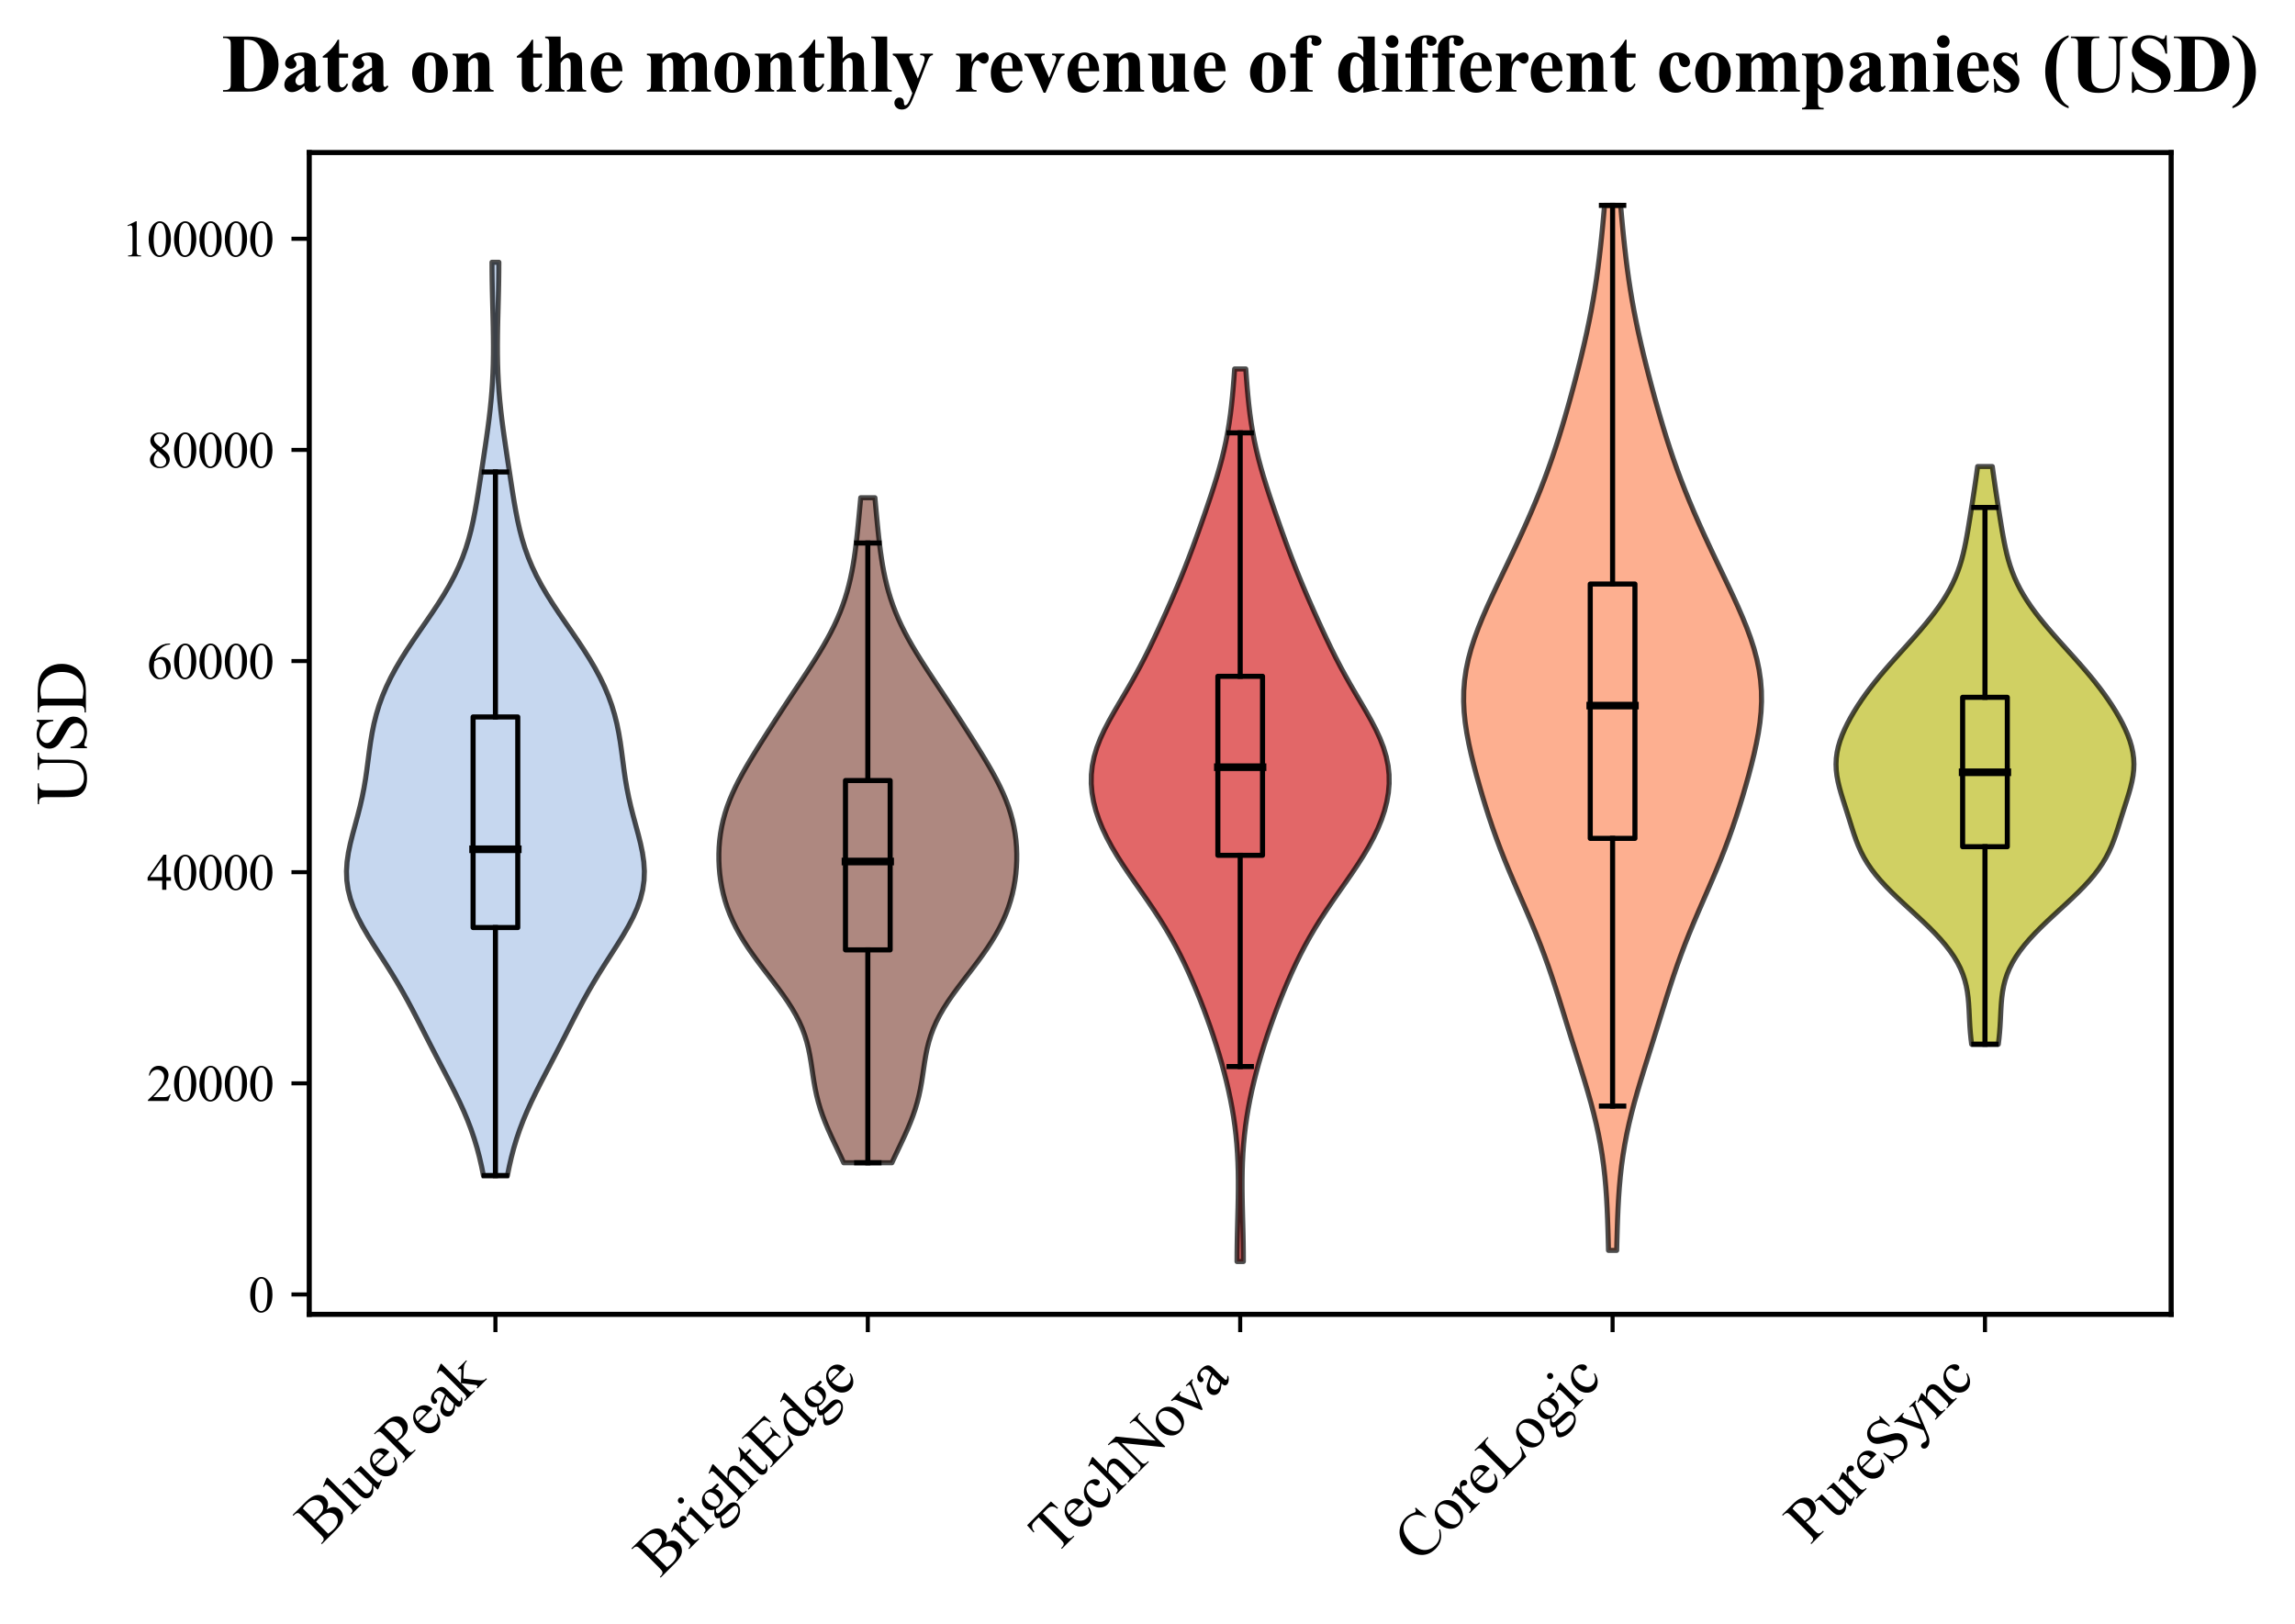 <?xml version="1.0" encoding="utf-8" standalone="no"?>
<!DOCTYPE svg PUBLIC "-//W3C//DTD SVG 1.1//EN"
  "http://www.w3.org/Graphics/SVG/1.1/DTD/svg11.dtd">
<svg xmlns:xlink="http://www.w3.org/1999/xlink" width="452.09pt" height="319.943pt" viewBox="0 0 452.09 319.943" xmlns="http://www.w3.org/2000/svg" version="1.1">
 <defs>
  <style type="text/css">*{stroke-linejoin: round; stroke-linecap: butt}</style>
 </defs>
 <g id="figure_1">
  <g id="patch_1">
   <path d="M 0 319.943 
L 452.09 319.943 
L 452.09 0 
L 0 0 
z
" style="fill: #ffffff"/>
  </g>
  <g id="axes_1">
   <g id="patch_2">
    <path d="M 60.916 258.9 
L 427.696 258.9 
L 427.696 30.045 
L 60.916 30.045 
z
" style="fill: #ffffff"/>
   </g>
   <g id="PolyCollection_1">
    <defs>
     <path id="m6bad70eab7" d="M 99.956 -88.366 
L 95.232 -88.366 
L 94.865 -90.183 
L 94.446 -92.001 
L 93.967 -93.818 
L 93.421 -95.636 
L 92.802 -97.453 
L 92.109 -99.27 
L 91.346 -101.088 
L 90.52 -102.905 
L 89.641 -104.722 
L 88.724 -106.54 
L 87.783 -108.357 
L 86.834 -110.174 
L 85.886 -111.992 
L 84.947 -113.809 
L 84.018 -115.626 
L 83.094 -117.444 
L 82.167 -119.261 
L 81.223 -121.078 
L 80.251 -122.896 
L 79.24 -124.713 
L 78.182 -126.53 
L 77.078 -128.348 
L 75.936 -130.165 
L 74.773 -131.982 
L 73.613 -133.8 
L 72.487 -135.617 
L 71.431 -137.434 
L 70.481 -139.252 
L 69.67 -141.069 
L 69.028 -142.886 
L 68.574 -144.704 
L 68.316 -146.521 
L 68.252 -148.338 
L 68.365 -150.156 
L 68.628 -151.973 
L 69.008 -153.79 
L 69.465 -155.608 
L 69.959 -157.425 
L 70.453 -159.242 
L 70.919 -161.06 
L 71.336 -162.877 
L 71.697 -164.694 
L 72.004 -166.512 
L 72.267 -168.329 
L 72.505 -170.146 
L 72.741 -171.964 
L 72.999 -173.781 
L 73.304 -175.598 
L 73.676 -177.416 
L 74.132 -179.233 
L 74.686 -181.05 
L 75.345 -182.868 
L 76.113 -184.685 
L 76.988 -186.502 
L 77.965 -188.32 
L 79.034 -190.137 
L 80.18 -191.954 
L 81.385 -193.772 
L 82.627 -195.589 
L 83.882 -197.406 
L 85.124 -199.224 
L 86.327 -201.041 
L 87.47 -202.859 
L 88.531 -204.676 
L 89.498 -206.493 
L 90.36 -208.311 
L 91.117 -210.128 
L 91.77 -211.945 
L 92.329 -213.763 
L 92.806 -215.58 
L 93.216 -217.397 
L 93.573 -219.215 
L 93.894 -221.032 
L 94.191 -222.849 
L 94.475 -224.667 
L 94.753 -226.484 
L 95.03 -228.301 
L 95.305 -230.119 
L 95.578 -231.936 
L 95.844 -233.753 
L 96.097 -235.571 
L 96.333 -237.388 
L 96.545 -239.205 
L 96.731 -241.023 
L 96.886 -242.84 
L 97.009 -244.657 
L 97.1 -246.475 
L 97.161 -248.292 
L 97.193 -250.109 
L 97.2 -251.927 
L 97.186 -253.744 
L 97.156 -255.561 
L 97.115 -257.379 
L 97.068 -259.196 
L 97.021 -261.013 
L 96.979 -262.831 
L 96.946 -264.648 
L 96.925 -266.465 
L 96.918 -268.283 
L 98.27 -268.283 
L 98.27 -268.283 
L 98.263 -266.465 
L 98.242 -264.648 
L 98.209 -262.831 
L 98.166 -261.013 
L 98.12 -259.196 
L 98.073 -257.379 
L 98.032 -255.561 
L 98.002 -253.744 
L 97.988 -251.927 
L 97.995 -250.109 
L 98.027 -248.292 
L 98.088 -246.475 
L 98.179 -244.657 
L 98.302 -242.84 
L 98.457 -241.023 
L 98.643 -239.205 
L 98.855 -237.388 
L 99.091 -235.571 
L 99.344 -233.753 
L 99.61 -231.936 
L 99.882 -230.119 
L 100.158 -228.301 
L 100.435 -226.484 
L 100.713 -224.667 
L 100.997 -222.849 
L 101.294 -221.032 
L 101.615 -219.215 
L 101.972 -217.397 
L 102.382 -215.58 
L 102.858 -213.763 
L 103.418 -211.945 
L 104.071 -210.128 
L 104.828 -208.311 
L 105.69 -206.493 
L 106.657 -204.676 
L 107.718 -202.859 
L 108.86 -201.041 
L 110.064 -199.224 
L 111.306 -197.406 
L 112.561 -195.589 
L 113.803 -193.772 
L 115.008 -191.954 
L 116.154 -190.137 
L 117.223 -188.32 
L 118.2 -186.502 
L 119.075 -184.685 
L 119.843 -182.868 
L 120.502 -181.05 
L 121.056 -179.233 
L 121.512 -177.416 
L 121.884 -175.598 
L 122.189 -173.781 
L 122.447 -171.964 
L 122.683 -170.146 
L 122.921 -168.329 
L 123.184 -166.512 
L 123.491 -164.694 
L 123.852 -162.877 
L 124.269 -161.06 
L 124.735 -159.242 
L 125.229 -157.425 
L 125.723 -155.608 
L 126.18 -153.79 
L 126.56 -151.973 
L 126.823 -150.156 
L 126.936 -148.338 
L 126.872 -146.521 
L 126.614 -144.704 
L 126.16 -142.886 
L 125.518 -141.069 
L 124.707 -139.252 
L 123.757 -137.434 
L 122.7 -135.617 
L 121.575 -133.8 
L 120.415 -131.982 
L 119.252 -130.165 
L 118.11 -128.348 
L 117.006 -126.53 
L 115.948 -124.713 
L 114.936 -122.896 
L 113.964 -121.078 
L 113.021 -119.261 
L 112.094 -117.444 
L 111.17 -115.626 
L 110.241 -113.809 
L 109.302 -111.992 
L 108.354 -110.174 
L 107.405 -108.357 
L 106.464 -106.54 
L 105.547 -104.722 
L 104.668 -102.905 
L 103.842 -101.088 
L 103.078 -99.27 
L 102.386 -97.453 
L 101.767 -95.636 
L 101.221 -93.818 
L 100.742 -92.001 
L 100.323 -90.183 
L 99.956 -88.366 
z
" style="stroke: #000000; stroke-opacity: 0.7"/>
    </defs>
    <g clip-path="url(#p85f35d3414)">
     <use xlink:href="#m6bad70eab7" x="0" y="319.943" style="fill: #aec7e8; fill-opacity: 0.7; stroke: #000000; stroke-opacity: 0.7"/>
    </g>
   </g>
   <g id="PolyCollection_2">
    <defs>
     <path id="mca6af4b16f" d="M 175.695 -90.897 
L 166.205 -90.897 
L 165.589 -92.22 
L 164.961 -93.543 
L 164.331 -94.867 
L 163.714 -96.19 
L 163.121 -97.513 
L 162.566 -98.837 
L 162.059 -100.16 
L 161.606 -101.483 
L 161.212 -102.806 
L 160.876 -104.13 
L 160.593 -105.453 
L 160.354 -106.776 
L 160.146 -108.1 
L 159.952 -109.423 
L 159.752 -110.746 
L 159.528 -112.069 
L 159.26 -113.393 
L 158.93 -114.716 
L 158.523 -116.039 
L 158.03 -117.362 
L 157.444 -118.686 
L 156.766 -120.009 
L 155.998 -121.332 
L 155.151 -122.656 
L 154.237 -123.979 
L 153.271 -125.302 
L 152.271 -126.625 
L 151.255 -127.949 
L 150.24 -129.272 
L 149.244 -130.595 
L 148.281 -131.919 
L 147.364 -133.242 
L 146.505 -134.565 
L 145.711 -135.888 
L 144.987 -137.212 
L 144.338 -138.535 
L 143.764 -139.858 
L 143.264 -141.181 
L 142.837 -142.505 
L 142.479 -143.828 
L 142.188 -145.151 
L 141.958 -146.475 
L 141.787 -147.798 
L 141.673 -149.121 
L 141.613 -150.444 
L 141.608 -151.768 
L 141.657 -153.091 
L 141.764 -154.414 
L 141.931 -155.738 
L 142.16 -157.061 
L 142.454 -158.384 
L 142.815 -159.707 
L 143.243 -161.031 
L 143.738 -162.354 
L 144.296 -163.677 
L 144.912 -165.001 
L 145.581 -166.324 
L 146.296 -167.647 
L 147.047 -168.97 
L 147.829 -170.294 
L 148.633 -171.617 
L 149.454 -172.94 
L 150.286 -174.263 
L 151.127 -175.587 
L 151.975 -176.91 
L 152.828 -178.233 
L 153.687 -179.557 
L 154.552 -180.88 
L 155.423 -182.203 
L 156.297 -183.526 
L 157.175 -184.85 
L 158.051 -186.173 
L 158.922 -187.496 
L 159.782 -188.82 
L 160.624 -190.143 
L 161.442 -191.466 
L 162.229 -192.789 
L 162.979 -194.113 
L 163.685 -195.436 
L 164.344 -196.759 
L 164.952 -198.082 
L 165.508 -199.406 
L 166.011 -200.729 
L 166.463 -202.052 
L 166.865 -203.376 
L 167.221 -204.699 
L 167.535 -206.022 
L 167.81 -207.345 
L 168.053 -208.669 
L 168.266 -209.992 
L 168.455 -211.315 
L 168.625 -212.639 
L 168.779 -213.962 
L 168.922 -215.285 
L 169.056 -216.608 
L 169.184 -217.932 
L 169.309 -219.255 
L 169.431 -220.578 
L 169.552 -221.901 
L 172.348 -221.901 
L 172.348 -221.901 
L 172.469 -220.578 
L 172.591 -219.255 
L 172.716 -217.932 
L 172.844 -216.608 
L 172.978 -215.285 
L 173.12 -213.962 
L 173.275 -212.639 
L 173.444 -211.315 
L 173.634 -209.992 
L 173.847 -208.669 
L 174.089 -207.345 
L 174.365 -206.022 
L 174.679 -204.699 
L 175.035 -203.376 
L 175.437 -202.052 
L 175.889 -200.729 
L 176.392 -199.406 
L 176.948 -198.082 
L 177.556 -196.759 
L 178.215 -195.436 
L 178.921 -194.113 
L 179.671 -192.789 
L 180.458 -191.466 
L 181.276 -190.143 
L 182.118 -188.82 
L 182.978 -187.496 
L 183.849 -186.173 
L 184.725 -184.85 
L 185.603 -183.526 
L 186.477 -182.203 
L 187.348 -180.88 
L 188.212 -179.557 
L 189.072 -178.233 
L 189.925 -176.91 
L 190.773 -175.587 
L 191.614 -174.263 
L 192.446 -172.94 
L 193.267 -171.617 
L 194.071 -170.294 
L 194.853 -168.97 
L 195.604 -167.647 
L 196.318 -166.324 
L 196.987 -165.001 
L 197.604 -163.677 
L 198.162 -162.354 
L 198.657 -161.031 
L 199.085 -159.707 
L 199.446 -158.384 
L 199.74 -157.061 
L 199.969 -155.738 
L 200.136 -154.414 
L 200.243 -153.091 
L 200.292 -151.768 
L 200.287 -150.444 
L 200.227 -149.121 
L 200.113 -147.798 
L 199.942 -146.475 
L 199.712 -145.151 
L 199.421 -143.828 
L 199.063 -142.505 
L 198.636 -141.181 
L 198.136 -139.858 
L 197.562 -138.535 
L 196.913 -137.212 
L 196.189 -135.888 
L 195.395 -134.565 
L 194.536 -133.242 
L 193.619 -131.919 
L 192.656 -130.595 
L 191.66 -129.272 
L 190.645 -127.949 
L 189.629 -126.625 
L 188.628 -125.302 
L 187.663 -123.979 
L 186.748 -122.656 
L 185.901 -121.332 
L 185.134 -120.009 
L 184.455 -118.686 
L 183.87 -117.362 
L 183.377 -116.039 
L 182.97 -114.716 
L 182.64 -113.393 
L 182.372 -112.069 
L 182.148 -110.746 
L 181.948 -109.423 
L 181.754 -108.1 
L 181.546 -106.776 
L 181.307 -105.453 
L 181.024 -104.13 
L 180.688 -102.806 
L 180.294 -101.483 
L 179.841 -100.16 
L 179.333 -98.837 
L 178.779 -97.513 
L 178.186 -96.19 
L 177.569 -94.867 
L 176.939 -93.543 
L 176.31 -92.22 
L 175.695 -90.897 
z
" style="stroke: #000000; stroke-opacity: 0.7"/>
    </defs>
    <g clip-path="url(#p85f35d3414)">
     <use xlink:href="#mca6af4b16f" x="0" y="319.943" style="fill: #8c564b; fill-opacity: 0.7; stroke: #000000; stroke-opacity: 0.7"/>
    </g>
   </g>
   <g id="PolyCollection_3">
    <defs>
     <path id="m95e05313cf" d="M 244.93 -71.445 
L 243.682 -71.445 
L 243.688 -73.221 
L 243.71 -74.997 
L 243.743 -76.773 
L 243.785 -78.549 
L 243.83 -80.325 
L 243.874 -82.101 
L 243.909 -83.877 
L 243.931 -85.653 
L 243.932 -87.429 
L 243.909 -89.205 
L 243.855 -90.981 
L 243.767 -92.757 
L 243.64 -94.533 
L 243.473 -96.309 
L 243.263 -98.085 
L 243.01 -99.861 
L 242.714 -101.637 
L 242.376 -103.413 
L 241.999 -105.188 
L 241.584 -106.964 
L 241.133 -108.74 
L 240.65 -110.516 
L 240.134 -112.292 
L 239.588 -114.068 
L 239.012 -115.844 
L 238.409 -117.62 
L 237.777 -119.396 
L 237.119 -121.172 
L 236.432 -122.948 
L 235.717 -124.724 
L 234.971 -126.5 
L 234.19 -128.276 
L 233.368 -130.052 
L 232.498 -131.828 
L 231.575 -133.604 
L 230.593 -135.38 
L 229.549 -137.156 
L 228.444 -138.932 
L 227.283 -140.708 
L 226.078 -142.484 
L 224.844 -144.26 
L 223.602 -146.036 
L 222.375 -147.811 
L 221.184 -149.587 
L 220.054 -151.363 
L 219.003 -153.139 
L 218.047 -154.915 
L 217.201 -156.691 
L 216.475 -158.467 
L 215.879 -160.243 
L 215.422 -162.019 
L 215.114 -163.795 
L 214.964 -165.571 
L 214.981 -167.347 
L 215.171 -169.123 
L 215.535 -170.899 
L 216.068 -172.675 
L 216.755 -174.451 
L 217.575 -176.227 
L 218.5 -178.003 
L 219.498 -179.779 
L 220.535 -181.555 
L 221.582 -183.331 
L 222.616 -185.107 
L 223.618 -186.883 
L 224.581 -188.659 
L 225.504 -190.434 
L 226.389 -192.21 
L 227.243 -193.986 
L 228.074 -195.762 
L 228.888 -197.538 
L 229.688 -199.314 
L 230.474 -201.09 
L 231.246 -202.866 
L 232 -204.642 
L 232.734 -206.418 
L 233.447 -208.194 
L 234.138 -209.97 
L 234.81 -211.746 
L 235.464 -213.522 
L 236.104 -215.298 
L 236.733 -217.074 
L 237.353 -218.85 
L 237.962 -220.626 
L 238.557 -222.402 
L 239.134 -224.178 
L 239.686 -225.954 
L 240.204 -227.73 
L 240.684 -229.506 
L 241.119 -231.282 
L 241.507 -233.058 
L 241.846 -234.833 
L 242.138 -236.609 
L 242.388 -238.385 
L 242.6 -240.161 
L 242.782 -241.937 
L 242.94 -243.713 
L 243.081 -245.489 
L 243.21 -247.265 
L 245.402 -247.265 
L 245.402 -247.265 
L 245.531 -245.489 
L 245.671 -243.713 
L 245.83 -241.937 
L 246.012 -240.161 
L 246.224 -238.385 
L 246.474 -236.609 
L 246.766 -234.833 
L 247.105 -233.058 
L 247.493 -231.282 
L 247.928 -229.506 
L 248.407 -227.73 
L 248.926 -225.954 
L 249.478 -224.178 
L 250.054 -222.402 
L 250.65 -220.626 
L 251.259 -218.85 
L 251.879 -217.074 
L 252.508 -215.298 
L 253.148 -213.522 
L 253.802 -211.746 
L 254.474 -209.97 
L 255.165 -208.194 
L 255.878 -206.418 
L 256.612 -204.642 
L 257.366 -202.866 
L 258.138 -201.09 
L 258.924 -199.314 
L 259.724 -197.538 
L 260.538 -195.762 
L 261.369 -193.986 
L 262.223 -192.21 
L 263.108 -190.434 
L 264.031 -188.659 
L 264.994 -186.883 
L 265.996 -185.107 
L 267.03 -183.331 
L 268.077 -181.555 
L 269.114 -179.779 
L 270.112 -178.003 
L 271.037 -176.227 
L 271.857 -174.451 
L 272.544 -172.675 
L 273.077 -170.899 
L 273.441 -169.123 
L 273.631 -167.347 
L 273.648 -165.571 
L 273.498 -163.795 
L 273.19 -162.019 
L 272.733 -160.243 
L 272.137 -158.467 
L 271.411 -156.691 
L 270.565 -154.915 
L 269.609 -153.139 
L 268.558 -151.363 
L 267.427 -149.587 
L 266.237 -147.811 
L 265.009 -146.036 
L 263.767 -144.26 
L 262.534 -142.484 
L 261.329 -140.708 
L 260.168 -138.932 
L 259.063 -137.156 
L 258.019 -135.38 
L 257.036 -133.604 
L 256.113 -131.828 
L 255.244 -130.052 
L 254.422 -128.276 
L 253.641 -126.5 
L 252.895 -124.724 
L 252.18 -122.948 
L 251.493 -121.172 
L 250.835 -119.396 
L 250.203 -117.62 
L 249.599 -115.844 
L 249.024 -114.068 
L 248.478 -112.292 
L 247.962 -110.516 
L 247.478 -108.74 
L 247.028 -106.964 
L 246.613 -105.188 
L 246.236 -103.413 
L 245.898 -101.637 
L 245.602 -99.861 
L 245.349 -98.085 
L 245.139 -96.309 
L 244.972 -94.533 
L 244.845 -92.757 
L 244.757 -90.981 
L 244.703 -89.205 
L 244.68 -87.429 
L 244.681 -85.653 
L 244.703 -83.877 
L 244.738 -82.101 
L 244.781 -80.325 
L 244.827 -78.549 
L 244.869 -76.773 
L 244.902 -74.997 
L 244.923 -73.221 
L 244.93 -71.445 
z
" style="stroke: #000000; stroke-opacity: 0.7"/>
    </defs>
    <g clip-path="url(#p85f35d3414)">
     <use xlink:href="#m95e05313cf" x="0" y="319.943" style="fill: #d62728; fill-opacity: 0.7; stroke: #000000; stroke-opacity: 0.7"/>
    </g>
   </g>
   <g id="PolyCollection_4">
    <defs>
     <path id="m3fb2af08d2" d="M 318.466 -73.639 
L 316.857 -73.639 
L 316.804 -75.718 
L 316.744 -77.798 
L 316.673 -79.877 
L 316.584 -81.957 
L 316.47 -84.036 
L 316.323 -86.115 
L 316.136 -88.195 
L 315.902 -90.274 
L 315.617 -92.353 
L 315.277 -94.433 
L 314.881 -96.512 
L 314.429 -98.591 
L 313.926 -100.671 
L 313.378 -102.75 
L 312.791 -104.829 
L 312.175 -106.909 
L 311.538 -108.988 
L 310.89 -111.068 
L 310.238 -113.147 
L 309.587 -115.226 
L 308.94 -117.306 
L 308.296 -119.385 
L 307.652 -121.464 
L 307.003 -123.544 
L 306.339 -125.623 
L 305.654 -127.702 
L 304.94 -129.782 
L 304.19 -131.861 
L 303.403 -133.94 
L 302.578 -136.02 
L 301.719 -138.099 
L 300.834 -140.179 
L 299.932 -142.258 
L 299.026 -144.337 
L 298.126 -146.417 
L 297.245 -148.496 
L 296.392 -150.575 
L 295.574 -152.655 
L 294.795 -154.734 
L 294.055 -156.813 
L 293.352 -158.893 
L 292.684 -160.972 
L 292.047 -163.051 
L 291.439 -165.131 
L 290.858 -167.21 
L 290.31 -169.29 
L 289.8 -171.369 
L 289.341 -173.448 
L 288.947 -175.528 
L 288.634 -177.607 
L 288.42 -179.686 
L 288.32 -181.766 
L 288.346 -183.845 
L 288.508 -185.924 
L 288.807 -188.004 
L 289.24 -190.083 
L 289.799 -192.162 
L 290.47 -194.242 
L 291.237 -196.321 
L 292.083 -198.401 
L 292.989 -200.48 
L 293.937 -202.559 
L 294.914 -204.639 
L 295.905 -206.718 
L 296.9 -208.797 
L 297.89 -210.877 
L 298.868 -212.956 
L 299.828 -215.035 
L 300.764 -217.115 
L 301.672 -219.194 
L 302.549 -221.273 
L 303.391 -223.353 
L 304.197 -225.432 
L 304.965 -227.511 
L 305.698 -229.591 
L 306.396 -231.67 
L 307.063 -233.75 
L 307.703 -235.829 
L 308.319 -237.908 
L 308.915 -239.988 
L 309.492 -242.067 
L 310.054 -244.146 
L 310.6 -246.226 
L 311.129 -248.305 
L 311.64 -250.384 
L 312.129 -252.464 
L 312.594 -254.543 
L 313.031 -256.622 
L 313.44 -258.702 
L 313.817 -260.781 
L 314.164 -262.861 
L 314.48 -264.94 
L 314.768 -267.019 
L 315.031 -269.099 
L 315.272 -271.178 
L 315.494 -273.257 
L 315.7 -275.337 
L 315.894 -277.416 
L 316.077 -279.495 
L 319.246 -279.495 
L 319.246 -279.495 
L 319.43 -277.416 
L 319.623 -275.337 
L 319.83 -273.257 
L 320.052 -271.178 
L 320.293 -269.099 
L 320.556 -267.019 
L 320.844 -264.94 
L 321.16 -262.861 
L 321.507 -260.781 
L 321.884 -258.702 
L 322.292 -256.622 
L 322.73 -254.543 
L 323.195 -252.464 
L 323.684 -250.384 
L 324.195 -248.305 
L 324.724 -246.226 
L 325.27 -244.146 
L 325.831 -242.067 
L 326.409 -239.988 
L 327.005 -237.908 
L 327.621 -235.829 
L 328.26 -233.75 
L 328.928 -231.67 
L 329.626 -229.591 
L 330.358 -227.511 
L 331.127 -225.432 
L 331.933 -223.353 
L 332.775 -221.273 
L 333.651 -219.194 
L 334.56 -217.115 
L 335.496 -215.035 
L 336.456 -212.956 
L 337.434 -210.877 
L 338.424 -208.797 
L 339.419 -206.718 
L 340.41 -204.639 
L 341.387 -202.559 
L 342.335 -200.48 
L 343.241 -198.401 
L 344.087 -196.321 
L 344.854 -194.242 
L 345.525 -192.162 
L 346.084 -190.083 
L 346.517 -188.004 
L 346.816 -185.924 
L 346.978 -183.845 
L 347.004 -181.766 
L 346.904 -179.686 
L 346.69 -177.607 
L 346.377 -175.528 
L 345.983 -173.448 
L 345.524 -171.369 
L 345.014 -169.29 
L 344.466 -167.21 
L 343.885 -165.131 
L 343.277 -163.051 
L 342.639 -160.972 
L 341.971 -158.893 
L 341.269 -156.813 
L 340.529 -154.734 
L 339.75 -152.655 
L 338.932 -150.575 
L 338.079 -148.496 
L 337.198 -146.417 
L 336.298 -144.337 
L 335.392 -142.258 
L 334.49 -140.179 
L 333.605 -138.099 
L 332.746 -136.02 
L 331.921 -133.94 
L 331.134 -131.861 
L 330.384 -129.782 
L 329.67 -127.702 
L 328.985 -125.623 
L 328.321 -123.544 
L 327.671 -121.464 
L 327.027 -119.385 
L 326.384 -117.306 
L 325.736 -115.226 
L 325.086 -113.147 
L 324.434 -111.068 
L 323.786 -108.988 
L 323.149 -106.909 
L 322.533 -104.829 
L 321.946 -102.75 
L 321.397 -100.671 
L 320.895 -98.591 
L 320.443 -96.512 
L 320.047 -94.433 
L 319.707 -92.353 
L 319.421 -90.274 
L 319.188 -88.195 
L 319.001 -86.115 
L 318.854 -84.036 
L 318.739 -81.957 
L 318.651 -79.877 
L 318.58 -77.798 
L 318.52 -75.718 
L 318.466 -73.639 
z
" style="stroke: #000000; stroke-opacity: 0.7"/>
    </defs>
    <g clip-path="url(#p85f35d3414)">
     <use xlink:href="#m3fb2af08d2" x="0" y="319.943" style="fill: #fc8d62; fill-opacity: 0.7; stroke: #000000; stroke-opacity: 0.7"/>
    </g>
   </g>
   <g id="PolyCollection_5">
    <defs>
     <path id="md22816c17e" d="M 393.645 -114.246 
L 388.39 -114.246 
L 388.25 -115.395 
L 388.138 -116.545 
L 388.051 -117.694 
L 387.985 -118.844 
L 387.93 -119.993 
L 387.873 -121.142 
L 387.801 -122.292 
L 387.697 -123.441 
L 387.546 -124.591 
L 387.331 -125.74 
L 387.04 -126.89 
L 386.66 -128.039 
L 386.183 -129.189 
L 385.602 -130.338 
L 384.915 -131.488 
L 384.124 -132.637 
L 383.233 -133.787 
L 382.249 -134.936 
L 381.182 -136.086 
L 380.045 -137.235 
L 378.853 -138.385 
L 377.623 -139.534 
L 376.373 -140.684 
L 375.122 -141.833 
L 373.89 -142.983 
L 372.698 -144.132 
L 371.562 -145.282 
L 370.5 -146.431 
L 369.524 -147.581 
L 368.644 -148.73 
L 367.863 -149.88 
L 367.179 -151.029 
L 366.586 -152.178 
L 366.071 -153.328 
L 365.62 -154.477 
L 365.215 -155.627 
L 364.839 -156.776 
L 364.477 -157.926 
L 364.116 -159.075 
L 363.752 -160.225 
L 363.384 -161.374 
L 363.018 -162.524 
L 362.666 -163.673 
L 362.343 -164.823 
L 362.066 -165.972 
L 361.853 -167.122 
L 361.719 -168.271 
L 361.676 -169.421 
L 361.729 -170.57 
L 361.881 -171.72 
L 362.13 -172.869 
L 362.469 -174.019 
L 362.89 -175.168 
L 363.385 -176.318 
L 363.945 -177.467 
L 364.562 -178.617 
L 365.231 -179.766 
L 365.949 -180.916 
L 366.714 -182.065 
L 367.523 -183.215 
L 368.377 -184.364 
L 369.272 -185.513 
L 370.206 -186.663 
L 371.175 -187.812 
L 372.173 -188.962 
L 373.193 -190.111 
L 374.226 -191.261 
L 375.264 -192.41 
L 376.298 -193.56 
L 377.319 -194.709 
L 378.319 -195.859 
L 379.289 -197.008 
L 380.221 -198.158 
L 381.108 -199.307 
L 381.944 -200.457 
L 382.723 -201.606 
L 383.441 -202.756 
L 384.094 -203.905 
L 384.68 -205.055 
L 385.202 -206.204 
L 385.661 -207.354 
L 386.061 -208.503 
L 386.409 -209.653 
L 386.713 -210.802 
L 386.98 -211.952 
L 387.218 -213.101 
L 387.435 -214.251 
L 387.638 -215.4 
L 387.83 -216.55 
L 388.017 -217.699 
L 388.2 -218.848 
L 388.382 -219.998 
L 388.561 -221.147 
L 388.739 -222.297 
L 388.913 -223.446 
L 389.085 -224.596 
L 389.252 -225.745 
L 389.414 -226.895 
L 389.571 -228.044 
L 392.465 -228.044 
L 392.465 -228.044 
L 392.622 -226.895 
L 392.784 -225.745 
L 392.951 -224.596 
L 393.122 -223.446 
L 393.297 -222.297 
L 393.475 -221.147 
L 393.654 -219.998 
L 393.835 -218.848 
L 394.019 -217.699 
L 394.206 -216.55 
L 394.398 -215.4 
L 394.601 -214.251 
L 394.818 -213.101 
L 395.056 -211.952 
L 395.323 -210.802 
L 395.627 -209.653 
L 395.975 -208.503 
L 396.375 -207.354 
L 396.834 -206.204 
L 397.355 -205.055 
L 397.942 -203.905 
L 398.595 -202.756 
L 399.313 -201.606 
L 400.092 -200.457 
L 400.928 -199.307 
L 401.815 -198.158 
L 402.747 -197.008 
L 403.717 -195.859 
L 404.717 -194.709 
L 405.738 -193.56 
L 406.772 -192.41 
L 407.81 -191.261 
L 408.843 -190.111 
L 409.863 -188.962 
L 410.861 -187.812 
L 411.83 -186.663 
L 412.764 -185.513 
L 413.659 -184.364 
L 414.513 -183.215 
L 415.322 -182.065 
L 416.087 -180.916 
L 416.805 -179.766 
L 417.474 -178.617 
L 418.091 -177.467 
L 418.651 -176.318 
L 419.146 -175.168 
L 419.567 -174.019 
L 419.906 -172.869 
L 420.155 -171.72 
L 420.307 -170.57 
L 420.36 -169.421 
L 420.317 -168.271 
L 420.183 -167.122 
L 419.97 -165.972 
L 419.693 -164.823 
L 419.37 -163.673 
L 419.018 -162.524 
L 418.652 -161.374 
L 418.284 -160.225 
L 417.919 -159.075 
L 417.559 -157.926 
L 417.197 -156.776 
L 416.821 -155.627 
L 416.416 -154.477 
L 415.965 -153.328 
L 415.45 -152.178 
L 414.857 -151.029 
L 414.173 -149.88 
L 413.392 -148.73 
L 412.512 -147.581 
L 411.536 -146.431 
L 410.474 -145.282 
L 409.338 -144.132 
L 408.146 -142.983 
L 406.914 -141.833 
L 405.663 -140.684 
L 404.413 -139.534 
L 403.183 -138.385 
L 401.991 -137.235 
L 400.854 -136.086 
L 399.787 -134.936 
L 398.803 -133.787 
L 397.912 -132.637 
L 397.121 -131.488 
L 396.434 -130.338 
L 395.853 -129.189 
L 395.376 -128.039 
L 394.996 -126.89 
L 394.705 -125.74 
L 394.49 -124.591 
L 394.339 -123.441 
L 394.235 -122.292 
L 394.163 -121.142 
L 394.106 -119.993 
L 394.051 -118.844 
L 393.984 -117.694 
L 393.898 -116.545 
L 393.786 -115.395 
L 393.645 -114.246 
z
" style="stroke: #000000; stroke-opacity: 0.7"/>
    </defs>
    <g clip-path="url(#p85f35d3414)">
     <use xlink:href="#md22816c17e" x="0" y="319.943" style="fill: #bcbd22; fill-opacity: 0.7; stroke: #000000; stroke-opacity: 0.7"/>
    </g>
   </g>
   <g id="matplotlib.axis_1">
    <g id="xtick_1">
     <g id="line2d_1">
      <defs>
       <path id="m50c5547678" d="M 0 0 
L 0 3.5 
" style="stroke: #000000; stroke-width: 0.8"/>
      </defs>
      <g>
       <use xlink:href="#m50c5547678" x="97.594" y="258.9" style="stroke: #000000; stroke-width: 0.8"/>
      </g>
     </g>
     <g id="text_1">
      <!-- BluePeak -->
      <g transform="translate(63.258 304.313) rotate(-45) scale(0.12 -0.12)">
       <defs>
        <path id="TimesNewRomanPSMT-42" d="M 2956 2163 
Q 3397 2069 3616 1863 
Q 3919 1575 3919 1159 
Q 3919 844 3719 555 
Q 3519 266 3170 133 
Q 2822 0 2106 0 
L 106 0 
L 106 116 
L 266 116 
Q 531 116 647 284 
Q 719 394 719 750 
L 719 3488 
Q 719 3881 628 3984 
Q 506 4122 266 4122 
L 106 4122 
L 106 4238 
L 1938 4238 
Q 2450 4238 2759 4163 
Q 3228 4050 3475 3764 
Q 3722 3478 3722 3106 
Q 3722 2788 3528 2536 
Q 3334 2284 2956 2163 
z
M 1319 2331 
Q 1434 2309 1582 2298 
Q 1731 2288 1909 2288 
Q 2366 2288 2595 2386 
Q 2825 2484 2947 2687 
Q 3069 2891 3069 3131 
Q 3069 3503 2766 3765 
Q 2463 4028 1881 4028 
Q 1569 4028 1319 3959 
L 1319 2331 
z
M 1319 306 
Q 1681 222 2034 222 
Q 2600 222 2897 476 
Q 3194 731 3194 1106 
Q 3194 1353 3059 1581 
Q 2925 1809 2622 1940 
Q 2319 2072 1872 2072 
Q 1678 2072 1540 2065 
Q 1403 2059 1319 2044 
L 1319 306 
z
" transform="scale(0.016)"/>
        <path id="TimesNewRomanPSMT-6c" d="M 1184 4444 
L 1184 647 
Q 1184 378 1223 290 
Q 1263 203 1344 158 
Q 1425 113 1647 113 
L 1647 0 
L 244 0 
L 244 113 
Q 441 113 512 153 
Q 584 194 625 287 
Q 666 381 666 647 
L 666 3247 
Q 666 3731 644 3842 
Q 622 3953 573 3993 
Q 525 4034 450 4034 
Q 369 4034 244 3984 
L 191 4094 
L 1044 4444 
L 1184 4444 
z
" transform="scale(0.016)"/>
        <path id="TimesNewRomanPSMT-75" d="M 2709 2863 
L 2709 1128 
Q 2709 631 2732 520 
Q 2756 409 2807 365 
Q 2859 322 2928 322 
Q 3025 322 3147 375 
L 3191 266 
L 2334 -88 
L 2194 -88 
L 2194 519 
Q 1825 119 1631 15 
Q 1438 -88 1222 -88 
Q 981 -88 804 51 
Q 628 191 559 409 
Q 491 628 491 1028 
L 491 2306 
Q 491 2509 447 2587 
Q 403 2666 317 2708 
Q 231 2750 6 2747 
L 6 2863 
L 1009 2863 
L 1009 947 
Q 1009 547 1148 422 
Q 1288 297 1484 297 
Q 1619 297 1789 381 
Q 1959 466 2194 703 
L 2194 2325 
Q 2194 2569 2105 2655 
Q 2016 2741 1734 2747 
L 1734 2863 
L 2709 2863 
z
" transform="scale(0.016)"/>
        <path id="TimesNewRomanPSMT-65" d="M 681 1784 
Q 678 1147 991 784 
Q 1303 422 1725 422 
Q 2006 422 2214 576 
Q 2422 731 2563 1106 
L 2659 1044 
Q 2594 616 2278 264 
Q 1963 -88 1488 -88 
Q 972 -88 605 314 
Q 238 716 238 1394 
Q 238 2128 614 2539 
Q 991 2950 1559 2950 
Q 2041 2950 2350 2633 
Q 2659 2316 2659 1784 
L 681 1784 
z
M 681 1966 
L 2006 1966 
Q 1991 2241 1941 2353 
Q 1863 2528 1708 2628 
Q 1553 2728 1384 2728 
Q 1125 2728 920 2526 
Q 716 2325 681 1966 
z
" transform="scale(0.016)"/>
        <path id="TimesNewRomanPSMT-50" d="M 1313 1984 
L 1313 750 
Q 1313 350 1400 253 
Q 1519 116 1759 116 
L 1922 116 
L 1922 0 
L 106 0 
L 106 116 
L 266 116 
Q 534 116 650 291 
Q 713 388 713 750 
L 713 3488 
Q 713 3888 628 3984 
Q 506 4122 266 4122 
L 106 4122 
L 106 4238 
L 1659 4238 
Q 2228 4238 2556 4120 
Q 2884 4003 3109 3725 
Q 3334 3447 3334 3066 
Q 3334 2547 2992 2222 
Q 2650 1897 2025 1897 
Q 1872 1897 1694 1919 
Q 1516 1941 1313 1984 
z
M 1313 2163 
Q 1478 2131 1606 2115 
Q 1734 2100 1825 2100 
Q 2150 2100 2386 2351 
Q 2622 2603 2622 3003 
Q 2622 3278 2509 3514 
Q 2397 3750 2190 3867 
Q 1984 3984 1722 3984 
Q 1563 3984 1313 3925 
L 1313 2163 
z
" transform="scale(0.016)"/>
        <path id="TimesNewRomanPSMT-61" d="M 1822 413 
Q 1381 72 1269 19 
Q 1100 -59 909 -59 
Q 613 -59 420 144 
Q 228 347 228 678 
Q 228 888 322 1041 
Q 450 1253 767 1440 
Q 1084 1628 1822 1897 
L 1822 2009 
Q 1822 2438 1686 2597 
Q 1550 2756 1291 2756 
Q 1094 2756 978 2650 
Q 859 2544 859 2406 
L 866 2225 
Q 866 2081 792 2003 
Q 719 1925 600 1925 
Q 484 1925 411 2006 
Q 338 2088 338 2228 
Q 338 2497 613 2722 
Q 888 2947 1384 2947 
Q 1766 2947 2009 2819 
Q 2194 2722 2281 2516 
Q 2338 2381 2338 1966 
L 2338 994 
Q 2338 584 2353 492 
Q 2369 400 2405 369 
Q 2441 338 2488 338 
Q 2538 338 2575 359 
Q 2641 400 2828 588 
L 2828 413 
Q 2478 -56 2159 -56 
Q 2006 -56 1915 50 
Q 1825 156 1822 413 
z
M 1822 616 
L 1822 1706 
Q 1350 1519 1213 1441 
Q 966 1303 859 1153 
Q 753 1003 753 825 
Q 753 600 887 451 
Q 1022 303 1197 303 
Q 1434 303 1822 616 
z
" transform="scale(0.016)"/>
        <path id="TimesNewRomanPSMT-6b" d="M 1047 4444 
L 1047 1597 
L 1775 2259 
Q 2006 2472 2044 2528 
Q 2069 2566 2069 2603 
Q 2069 2666 2017 2711 
Q 1966 2756 1847 2763 
L 1847 2863 
L 3091 2863 
L 3091 2763 
Q 2834 2756 2664 2684 
Q 2494 2613 2291 2428 
L 1556 1750 
L 2291 822 
Q 2597 438 2703 334 
Q 2853 188 2966 144 
Q 3044 113 3238 113 
L 3238 0 
L 1847 0 
L 1847 113 
Q 1966 116 2008 148 
Q 2050 181 2050 241 
Q 2050 313 1925 472 
L 1047 1594 
L 1047 644 
Q 1047 366 1086 278 
Q 1125 191 1197 153 
Q 1269 116 1509 113 
L 1509 0 
L 53 0 
L 53 113 
Q 272 113 381 166 
Q 447 200 481 272 
Q 528 375 528 628 
L 528 3234 
Q 528 3731 506 3842 
Q 484 3953 434 3995 
Q 384 4038 303 4038 
Q 238 4038 106 3984 
L 53 4094 
L 903 4444 
L 1047 4444 
z
" transform="scale(0.016)"/>
       </defs>
       <use xlink:href="#TimesNewRomanPSMT-42"/>
       <use xlink:href="#TimesNewRomanPSMT-6c" x="66.699"/>
       <use xlink:href="#TimesNewRomanPSMT-75" x="94.482"/>
       <use xlink:href="#TimesNewRomanPSMT-65" x="144.482"/>
       <use xlink:href="#TimesNewRomanPSMT-50" x="188.867"/>
       <use xlink:href="#TimesNewRomanPSMT-65" x="244.482"/>
       <use xlink:href="#TimesNewRomanPSMT-61" x="288.867"/>
       <use xlink:href="#TimesNewRomanPSMT-6b" x="333.252"/>
      </g>
     </g>
    </g>
    <g id="xtick_2">
     <g id="line2d_2">
      <g>
       <use xlink:href="#m50c5547678" x="170.95" y="258.9" style="stroke: #000000; stroke-width: 0.8"/>
      </g>
     </g>
     <g id="text_2">
      <!-- BrightEdge -->
      <g transform="translate(129.999 310.912) rotate(-45) scale(0.12 -0.12)">
       <defs>
        <path id="TimesNewRomanPSMT-72" d="M 1038 2947 
L 1038 2303 
Q 1397 2947 1775 2947 
Q 1947 2947 2059 2842 
Q 2172 2738 2172 2600 
Q 2172 2478 2090 2393 
Q 2009 2309 1897 2309 
Q 1788 2309 1652 2417 
Q 1516 2525 1450 2525 
Q 1394 2525 1328 2463 
Q 1188 2334 1038 2041 
L 1038 669 
Q 1038 431 1097 309 
Q 1138 225 1241 169 
Q 1344 113 1538 113 
L 1538 0 
L 72 0 
L 72 113 
Q 291 113 397 181 
Q 475 231 506 341 
Q 522 394 522 644 
L 522 1753 
Q 522 2253 501 2348 
Q 481 2444 426 2487 
Q 372 2531 291 2531 
Q 194 2531 72 2484 
L 41 2597 
L 906 2947 
L 1038 2947 
z
" transform="scale(0.016)"/>
        <path id="TimesNewRomanPSMT-69" d="M 928 4444 
Q 1059 4444 1151 4351 
Q 1244 4259 1244 4128 
Q 1244 3997 1151 3903 
Q 1059 3809 928 3809 
Q 797 3809 703 3903 
Q 609 3997 609 4128 
Q 609 4259 701 4351 
Q 794 4444 928 4444 
z
M 1188 2947 
L 1188 647 
Q 1188 378 1227 289 
Q 1266 200 1342 156 
Q 1419 113 1622 113 
L 1622 0 
L 231 0 
L 231 113 
Q 441 113 512 153 
Q 584 194 626 287 
Q 669 381 669 647 
L 669 1750 
Q 669 2216 641 2353 
Q 619 2453 572 2492 
Q 525 2531 444 2531 
Q 356 2531 231 2484 
L 188 2597 
L 1050 2947 
L 1188 2947 
z
" transform="scale(0.016)"/>
        <path id="TimesNewRomanPSMT-67" d="M 966 1044 
Q 703 1172 562 1401 
Q 422 1631 422 1909 
Q 422 2334 742 2640 
Q 1063 2947 1563 2947 
Q 1972 2947 2272 2747 
L 2878 2747 
Q 3013 2747 3034 2739 
Q 3056 2731 3066 2713 
Q 3084 2684 3084 2613 
Q 3084 2531 3069 2500 
Q 3059 2484 3036 2475 
Q 3013 2466 2878 2466 
L 2506 2466 
Q 2681 2241 2681 1891 
Q 2681 1491 2375 1206 
Q 2069 922 1553 922 
Q 1341 922 1119 984 
Q 981 866 932 777 
Q 884 688 884 625 
Q 884 572 936 522 
Q 988 472 1138 450 
Q 1225 438 1575 428 
Q 2219 413 2409 384 
Q 2700 344 2873 169 
Q 3047 -6 3047 -263 
Q 3047 -616 2716 -925 
Q 2228 -1381 1444 -1381 
Q 841 -1381 425 -1109 
Q 191 -953 191 -784 
Q 191 -709 225 -634 
Q 278 -519 444 -313 
Q 466 -284 763 25 
Q 600 122 533 198 
Q 466 275 466 372 
Q 466 481 555 628 
Q 644 775 966 1044 
z
M 1509 2797 
Q 1278 2797 1122 2612 
Q 966 2428 966 2047 
Q 966 1553 1178 1281 
Q 1341 1075 1591 1075 
Q 1828 1075 1981 1253 
Q 2134 1431 2134 1813 
Q 2134 2309 1919 2591 
Q 1759 2797 1509 2797 
z
M 934 0 
Q 788 -159 713 -296 
Q 638 -434 638 -550 
Q 638 -700 819 -813 
Q 1131 -1006 1722 -1006 
Q 2284 -1006 2551 -807 
Q 2819 -609 2819 -384 
Q 2819 -222 2659 -153 
Q 2497 -84 2016 -72 
Q 1313 -53 934 0 
z
" transform="scale(0.016)"/>
        <path id="TimesNewRomanPSMT-68" d="M 1041 4444 
L 1041 2350 
Q 1388 2731 1591 2839 
Q 1794 2947 1997 2947 
Q 2241 2947 2416 2812 
Q 2591 2678 2675 2391 
Q 2734 2191 2734 1659 
L 2734 647 
Q 2734 375 2778 275 
Q 2809 200 2884 156 
Q 2959 113 3159 113 
L 3159 0 
L 1753 0 
L 1753 113 
L 1819 113 
Q 2019 113 2097 173 
Q 2175 234 2206 353 
Q 2216 403 2216 647 
L 2216 1659 
Q 2216 2128 2167 2275 
Q 2119 2422 2012 2495 
Q 1906 2569 1756 2569 
Q 1603 2569 1437 2487 
Q 1272 2406 1041 2159 
L 1041 647 
Q 1041 353 1073 281 
Q 1106 209 1195 161 
Q 1284 113 1503 113 
L 1503 0 
L 84 0 
L 84 113 
Q 275 113 384 172 
Q 447 203 484 290 
Q 522 378 522 647 
L 522 3238 
Q 522 3728 498 3840 
Q 475 3953 426 3993 
Q 378 4034 297 4034 
Q 231 4034 84 3984 
L 41 4094 
L 897 4444 
L 1041 4444 
z
" transform="scale(0.016)"/>
        <path id="TimesNewRomanPSMT-74" d="M 1031 3803 
L 1031 2863 
L 1700 2863 
L 1700 2644 
L 1031 2644 
L 1031 788 
Q 1031 509 1111 412 
Q 1191 316 1316 316 
Q 1419 316 1516 380 
Q 1613 444 1666 569 
L 1788 569 
Q 1678 263 1478 108 
Q 1278 -47 1066 -47 
Q 922 -47 784 33 
Q 647 113 581 261 
Q 516 409 516 719 
L 516 2644 
L 63 2644 
L 63 2747 
Q 234 2816 414 2980 
Q 594 3144 734 3369 
Q 806 3488 934 3803 
L 1031 3803 
z
" transform="scale(0.016)"/>
        <path id="TimesNewRomanPSMT-45" d="M 1338 4006 
L 1338 2331 
L 2269 2331 
Q 2631 2331 2753 2441 
Q 2916 2584 2934 2947 
L 3050 2947 
L 3050 1472 
L 2934 1472 
Q 2891 1781 2847 1869 
Q 2791 1978 2662 2040 
Q 2534 2103 2269 2103 
L 1338 2103 
L 1338 706 
Q 1338 425 1363 364 
Q 1388 303 1450 267 
Q 1513 231 1688 231 
L 2406 231 
Q 2766 231 2928 281 
Q 3091 331 3241 478 
Q 3434 672 3638 1063 
L 3763 1063 
L 3397 0 
L 131 0 
L 131 116 
L 281 116 
Q 431 116 566 188 
Q 666 238 702 338 
Q 738 438 738 747 
L 738 3500 
Q 738 3903 656 3997 
Q 544 4122 281 4122 
L 131 4122 
L 131 4238 
L 3397 4238 
L 3444 3309 
L 3322 3309 
Q 3256 3644 3176 3769 
Q 3097 3894 2941 3959 
Q 2816 4006 2500 4006 
L 1338 4006 
z
" transform="scale(0.016)"/>
        <path id="TimesNewRomanPSMT-64" d="M 2222 322 
Q 2013 103 1813 7 
Q 1613 -88 1381 -88 
Q 913 -88 563 304 
Q 213 697 213 1313 
Q 213 1928 600 2439 
Q 988 2950 1597 2950 
Q 1975 2950 2222 2709 
L 2222 3238 
Q 2222 3728 2198 3840 
Q 2175 3953 2125 3993 
Q 2075 4034 2000 4034 
Q 1919 4034 1784 3984 
L 1744 4094 
L 2597 4444 
L 2738 4444 
L 2738 1134 
Q 2738 631 2761 520 
Q 2784 409 2836 365 
Q 2888 322 2956 322 
Q 3041 322 3181 375 
L 3216 266 
L 2366 -88 
L 2222 -88 
L 2222 322 
z
M 2222 541 
L 2222 2016 
Q 2203 2228 2109 2403 
Q 2016 2578 1861 2667 
Q 1706 2756 1559 2756 
Q 1284 2756 1069 2509 
Q 784 2184 784 1559 
Q 784 928 1059 592 
Q 1334 256 1672 256 
Q 1956 256 2222 541 
z
" transform="scale(0.016)"/>
       </defs>
       <use xlink:href="#TimesNewRomanPSMT-42"/>
       <use xlink:href="#TimesNewRomanPSMT-72" x="66.699"/>
       <use xlink:href="#TimesNewRomanPSMT-69" x="100"/>
       <use xlink:href="#TimesNewRomanPSMT-67" x="127.783"/>
       <use xlink:href="#TimesNewRomanPSMT-68" x="177.783"/>
       <use xlink:href="#TimesNewRomanPSMT-74" x="227.783"/>
       <use xlink:href="#TimesNewRomanPSMT-45" x="255.566"/>
       <use xlink:href="#TimesNewRomanPSMT-64" x="316.65"/>
       <use xlink:href="#TimesNewRomanPSMT-67" x="366.65"/>
       <use xlink:href="#TimesNewRomanPSMT-65" x="416.65"/>
      </g>
     </g>
    </g>
    <g id="xtick_3">
     <g id="line2d_3">
      <g>
       <use xlink:href="#m50c5547678" x="244.306" y="258.9" style="stroke: #000000; stroke-width: 0.8"/>
      </g>
     </g>
     <g id="text_3">
      <!-- TechNova -->
      <g transform="translate(207.746 306.537) rotate(-45) scale(0.12 -0.12)">
       <defs>
        <path id="TimesNewRomanPSMT-54" d="M 3703 4238 
L 3750 3244 
L 3631 3244 
Q 3597 3506 3538 3619 
Q 3441 3800 3280 3886 
Q 3119 3972 2856 3972 
L 2259 3972 
L 2259 734 
Q 2259 344 2344 247 
Q 2463 116 2709 116 
L 2856 116 
L 2856 0 
L 1059 0 
L 1059 116 
L 1209 116 
Q 1478 116 1591 278 
Q 1659 378 1659 734 
L 1659 3972 
L 1150 3972 
Q 853 3972 728 3928 
Q 566 3869 450 3700 
Q 334 3531 313 3244 
L 194 3244 
L 244 4238 
L 3703 4238 
z
" transform="scale(0.016)"/>
        <path id="TimesNewRomanPSMT-63" d="M 2631 1088 
Q 2516 522 2178 217 
Q 1841 -88 1431 -88 
Q 944 -88 581 321 
Q 219 731 219 1428 
Q 219 2103 620 2525 
Q 1022 2947 1584 2947 
Q 2006 2947 2278 2723 
Q 2550 2500 2550 2259 
Q 2550 2141 2473 2067 
Q 2397 1994 2259 1994 
Q 2075 1994 1981 2113 
Q 1928 2178 1911 2362 
Q 1894 2547 1784 2644 
Q 1675 2738 1481 2738 
Q 1169 2738 978 2506 
Q 725 2200 725 1697 
Q 725 1184 976 792 
Q 1228 400 1656 400 
Q 1963 400 2206 609 
Q 2378 753 2541 1131 
L 2631 1088 
z
" transform="scale(0.016)"/>
        <path id="TimesNewRomanPSMT-4e" d="M -84 4238 
L 1066 4238 
L 3656 1059 
L 3656 3503 
Q 3656 3894 3569 3991 
Q 3453 4122 3203 4122 
L 3056 4122 
L 3056 4238 
L 4531 4238 
L 4531 4122 
L 4381 4122 
Q 4113 4122 4000 3959 
Q 3931 3859 3931 3503 
L 3931 -69 
L 3819 -69 
L 1025 3344 
L 1025 734 
Q 1025 344 1109 247 
Q 1228 116 1475 116 
L 1625 116 
L 1625 0 
L 150 0 
L 150 116 
L 297 116 
Q 569 116 681 278 
Q 750 378 750 734 
L 750 3681 
Q 566 3897 470 3965 
Q 375 4034 191 4094 
Q 100 4122 -84 4122 
L -84 4238 
z
" transform="scale(0.016)"/>
        <path id="TimesNewRomanPSMT-6f" d="M 1600 2947 
Q 2250 2947 2644 2453 
Q 2978 2031 2978 1484 
Q 2978 1100 2793 706 
Q 2609 313 2286 112 
Q 1963 -88 1566 -88 
Q 919 -88 538 428 
Q 216 863 216 1403 
Q 216 1797 411 2186 
Q 606 2575 925 2761 
Q 1244 2947 1600 2947 
z
M 1503 2744 
Q 1338 2744 1170 2645 
Q 1003 2547 900 2300 
Q 797 2053 797 1666 
Q 797 1041 1045 587 
Q 1294 134 1700 134 
Q 2003 134 2200 384 
Q 2397 634 2397 1244 
Q 2397 2006 2069 2444 
Q 1847 2744 1503 2744 
z
" transform="scale(0.016)"/>
        <path id="TimesNewRomanPSMT-76" d="M 53 2863 
L 1400 2863 
L 1400 2747 
L 1313 2747 
Q 1191 2747 1127 2687 
Q 1063 2628 1063 2528 
Q 1063 2419 1128 2269 
L 1794 688 
L 2463 2328 
Q 2534 2503 2534 2594 
Q 2534 2638 2509 2666 
Q 2475 2713 2422 2730 
Q 2369 2747 2206 2747 
L 2206 2863 
L 3141 2863 
L 3141 2747 
Q 2978 2734 2916 2681 
Q 2806 2588 2719 2369 
L 1703 -88 
L 1575 -88 
L 553 2328 
Q 484 2497 421 2570 
Q 359 2644 263 2694 
Q 209 2722 53 2747 
L 53 2863 
z
" transform="scale(0.016)"/>
       </defs>
       <use xlink:href="#TimesNewRomanPSMT-54"/>
       <use xlink:href="#TimesNewRomanPSMT-65" x="54.084"/>
       <use xlink:href="#TimesNewRomanPSMT-63" x="98.469"/>
       <use xlink:href="#TimesNewRomanPSMT-68" x="142.854"/>
       <use xlink:href="#TimesNewRomanPSMT-4e" x="192.854"/>
       <use xlink:href="#TimesNewRomanPSMT-6f" x="265.07"/>
       <use xlink:href="#TimesNewRomanPSMT-76" x="315.07"/>
       <use xlink:href="#TimesNewRomanPSMT-61" x="365.07"/>
      </g>
     </g>
    </g>
    <g id="xtick_4">
     <g id="line2d_4">
      <g>
       <use xlink:href="#m50c5547678" x="317.662" y="258.9" style="stroke: #000000; stroke-width: 0.8"/>
      </g>
     </g>
     <g id="text_4">
      <!-- CoreLogic -->
      <g transform="translate(279.544 308.079) rotate(-45) scale(0.12 -0.12)">
       <defs>
        <path id="TimesNewRomanPSMT-43" d="M 3853 4334 
L 3950 2894 
L 3853 2894 
Q 3659 3541 3300 3825 
Q 2941 4109 2438 4109 
Q 2016 4109 1675 3895 
Q 1334 3681 1139 3212 
Q 944 2744 944 2047 
Q 944 1472 1128 1050 
Q 1313 628 1683 403 
Q 2053 178 2528 178 
Q 2941 178 3256 354 
Q 3572 531 3950 1056 
L 4047 994 
Q 3728 428 3303 165 
Q 2878 -97 2294 -97 
Q 1241 -97 663 684 
Q 231 1266 231 2053 
Q 231 2688 515 3219 
Q 800 3750 1298 4042 
Q 1797 4334 2388 4334 
Q 2847 4334 3294 4109 
Q 3425 4041 3481 4041 
Q 3566 4041 3628 4100 
Q 3709 4184 3744 4334 
L 3853 4334 
z
" transform="scale(0.016)"/>
        <path id="TimesNewRomanPSMT-4c" d="M 3669 1172 
L 3772 1150 
L 3409 0 
L 128 0 
L 128 116 
L 288 116 
Q 556 116 672 291 
Q 738 391 738 753 
L 738 3488 
Q 738 3884 650 3984 
Q 528 4122 288 4122 
L 128 4122 
L 128 4238 
L 2047 4238 
L 2047 4122 
Q 1709 4125 1573 4059 
Q 1438 3994 1388 3894 
Q 1338 3794 1338 3416 
L 1338 753 
Q 1338 494 1388 397 
Q 1425 331 1503 300 
Q 1581 269 1991 269 
L 2300 269 
Q 2788 269 2984 341 
Q 3181 413 3343 595 
Q 3506 778 3669 1172 
z
" transform="scale(0.016)"/>
       </defs>
       <use xlink:href="#TimesNewRomanPSMT-43"/>
       <use xlink:href="#TimesNewRomanPSMT-6f" x="66.699"/>
       <use xlink:href="#TimesNewRomanPSMT-72" x="116.699"/>
       <use xlink:href="#TimesNewRomanPSMT-65" x="150"/>
       <use xlink:href="#TimesNewRomanPSMT-4c" x="194.385"/>
       <use xlink:href="#TimesNewRomanPSMT-6f" x="255.469"/>
       <use xlink:href="#TimesNewRomanPSMT-67" x="305.469"/>
       <use xlink:href="#TimesNewRomanPSMT-69" x="355.469"/>
       <use xlink:href="#TimesNewRomanPSMT-63" x="383.252"/>
      </g>
     </g>
    </g>
    <g id="xtick_5">
     <g id="line2d_5">
      <g>
       <use xlink:href="#m50c5547678" x="391.018" y="258.9" style="stroke: #000000; stroke-width: 0.8"/>
      </g>
     </g>
     <g id="text_5">
      <!-- PureSync -->
      <g transform="translate(356.663 304.3) rotate(-45) scale(0.12 -0.12)">
       <defs>
        <path id="TimesNewRomanPSMT-53" d="M 2934 4334 
L 2934 2869 
L 2819 2869 
Q 2763 3291 2617 3541 
Q 2472 3791 2203 3937 
Q 1934 4084 1647 4084 
Q 1322 4084 1109 3886 
Q 897 3688 897 3434 
Q 897 3241 1031 3081 
Q 1225 2847 1953 2456 
Q 2547 2138 2764 1967 
Q 2981 1797 3098 1565 
Q 3216 1334 3216 1081 
Q 3216 600 2842 251 
Q 2469 -97 1881 -97 
Q 1697 -97 1534 -69 
Q 1438 -53 1133 45 
Q 828 144 747 144 
Q 669 144 623 97 
Q 578 50 556 -97 
L 441 -97 
L 441 1356 
L 556 1356 
Q 638 900 775 673 
Q 913 447 1195 297 
Q 1478 147 1816 147 
Q 2206 147 2432 353 
Q 2659 559 2659 841 
Q 2659 997 2573 1156 
Q 2488 1316 2306 1453 
Q 2184 1547 1640 1851 
Q 1097 2156 867 2337 
Q 638 2519 519 2737 
Q 400 2956 400 3219 
Q 400 3675 750 4004 
Q 1100 4334 1641 4334 
Q 1978 4334 2356 4169 
Q 2531 4091 2603 4091 
Q 2684 4091 2736 4139 
Q 2788 4188 2819 4334 
L 2934 4334 
z
" transform="scale(0.016)"/>
        <path id="TimesNewRomanPSMT-79" d="M 38 2863 
L 1372 2863 
L 1372 2747 
L 1306 2747 
Q 1166 2747 1095 2686 
Q 1025 2625 1025 2534 
Q 1025 2413 1128 2197 
L 1825 753 
L 2466 2334 
Q 2519 2463 2519 2588 
Q 2519 2644 2497 2672 
Q 2472 2706 2419 2726 
Q 2366 2747 2231 2747 
L 2231 2863 
L 3163 2863 
L 3163 2747 
Q 3047 2734 2984 2696 
Q 2922 2659 2847 2556 
Q 2819 2513 2741 2316 
L 1575 -541 
Q 1406 -956 1132 -1168 
Q 859 -1381 606 -1381 
Q 422 -1381 303 -1275 
Q 184 -1169 184 -1031 
Q 184 -900 270 -820 
Q 356 -741 506 -741 
Q 609 -741 788 -809 
Q 913 -856 944 -856 
Q 1038 -856 1148 -759 
Q 1259 -663 1372 -384 
L 1575 113 
L 547 2272 
Q 500 2369 397 2513 
Q 319 2622 269 2659 
Q 197 2709 38 2747 
L 38 2863 
z
" transform="scale(0.016)"/>
        <path id="TimesNewRomanPSMT-6e" d="M 1034 2341 
Q 1538 2947 1994 2947 
Q 2228 2947 2397 2830 
Q 2566 2713 2666 2444 
Q 2734 2256 2734 1869 
L 2734 647 
Q 2734 375 2778 278 
Q 2813 200 2889 156 
Q 2966 113 3172 113 
L 3172 0 
L 1756 0 
L 1756 113 
L 1816 113 
Q 2016 113 2095 173 
Q 2175 234 2206 353 
Q 2219 400 2219 647 
L 2219 1819 
Q 2219 2209 2117 2386 
Q 2016 2563 1775 2563 
Q 1403 2563 1034 2156 
L 1034 647 
Q 1034 356 1069 288 
Q 1113 197 1189 155 
Q 1266 113 1500 113 
L 1500 0 
L 84 0 
L 84 113 
L 147 113 
Q 366 113 442 223 
Q 519 334 519 647 
L 519 1709 
Q 519 2225 495 2337 
Q 472 2450 423 2490 
Q 375 2531 294 2531 
Q 206 2531 84 2484 
L 38 2597 
L 900 2947 
L 1034 2947 
L 1034 2341 
z
" transform="scale(0.016)"/>
       </defs>
       <use xlink:href="#TimesNewRomanPSMT-50"/>
       <use xlink:href="#TimesNewRomanPSMT-75" x="55.615"/>
       <use xlink:href="#TimesNewRomanPSMT-72" x="105.615"/>
       <use xlink:href="#TimesNewRomanPSMT-65" x="138.916"/>
       <use xlink:href="#TimesNewRomanPSMT-53" x="183.301"/>
       <use xlink:href="#TimesNewRomanPSMT-79" x="238.916"/>
       <use xlink:href="#TimesNewRomanPSMT-6e" x="288.916"/>
       <use xlink:href="#TimesNewRomanPSMT-63" x="338.916"/>
      </g>
     </g>
    </g>
   </g>
   <g id="matplotlib.axis_2">
    <g id="ytick_1">
     <g id="line2d_6">
      <defs>
       <path id="m95744e6dd6" d="M 0 0 
L -3.5 0 
" style="stroke: #000000; stroke-width: 0.8"/>
      </defs>
      <g>
       <use xlink:href="#m95744e6dd6" x="60.916" y="254.986" style="stroke: #000000; stroke-width: 0.8"/>
      </g>
     </g>
     <g id="text_6">
      <!-- 0 -->
      <g transform="translate(48.916 258.458) scale(0.1 -0.1)">
       <defs>
        <path id="TimesNewRomanPSMT-30" d="M 231 2094 
Q 231 2819 450 3342 
Q 669 3866 1031 4122 
Q 1313 4325 1613 4325 
Q 2100 4325 2488 3828 
Q 2972 3213 2972 2159 
Q 2972 1422 2759 906 
Q 2547 391 2217 158 
Q 1888 -75 1581 -75 
Q 975 -75 572 641 
Q 231 1244 231 2094 
z
M 844 2016 
Q 844 1141 1059 588 
Q 1238 122 1591 122 
Q 1759 122 1940 273 
Q 2122 425 2216 781 
Q 2359 1319 2359 2297 
Q 2359 3022 2209 3506 
Q 2097 3866 1919 4016 
Q 1791 4119 1609 4119 
Q 1397 4119 1231 3928 
Q 1006 3669 925 3112 
Q 844 2556 844 2016 
z
" transform="scale(0.016)"/>
       </defs>
       <use xlink:href="#TimesNewRomanPSMT-30"/>
      </g>
     </g>
    </g>
    <g id="ytick_2">
     <g id="line2d_7">
      <g>
       <use xlink:href="#m95744e6dd6" x="60.916" y="213.396" style="stroke: #000000; stroke-width: 0.8"/>
      </g>
     </g>
     <g id="text_7">
      <!-- 20000 -->
      <g transform="translate(28.916 216.868) scale(0.1 -0.1)">
       <defs>
        <path id="TimesNewRomanPSMT-32" d="M 2934 816 
L 2638 0 
L 138 0 
L 138 116 
Q 1241 1122 1691 1759 
Q 2141 2397 2141 2925 
Q 2141 3328 1894 3587 
Q 1647 3847 1303 3847 
Q 991 3847 742 3664 
Q 494 3481 375 3128 
L 259 3128 
Q 338 3706 661 4015 
Q 984 4325 1469 4325 
Q 1984 4325 2329 3994 
Q 2675 3663 2675 3213 
Q 2675 2891 2525 2569 
Q 2294 2063 1775 1497 
Q 997 647 803 472 
L 1909 472 
Q 2247 472 2383 497 
Q 2519 522 2628 598 
Q 2738 675 2819 816 
L 2934 816 
z
" transform="scale(0.016)"/>
       </defs>
       <use xlink:href="#TimesNewRomanPSMT-32"/>
       <use xlink:href="#TimesNewRomanPSMT-30" x="50"/>
       <use xlink:href="#TimesNewRomanPSMT-30" x="100"/>
       <use xlink:href="#TimesNewRomanPSMT-30" x="150"/>
       <use xlink:href="#TimesNewRomanPSMT-30" x="200"/>
      </g>
     </g>
    </g>
    <g id="ytick_3">
     <g id="line2d_8">
      <g>
       <use xlink:href="#m95744e6dd6" x="60.916" y="171.806" style="stroke: #000000; stroke-width: 0.8"/>
      </g>
     </g>
     <g id="text_8">
      <!-- 40000 -->
      <g transform="translate(28.916 175.277) scale(0.1 -0.1)">
       <defs>
        <path id="TimesNewRomanPSMT-34" d="M 2978 1563 
L 2978 1119 
L 2409 1119 
L 2409 0 
L 1894 0 
L 1894 1119 
L 100 1119 
L 100 1519 
L 2066 4325 
L 2409 4325 
L 2409 1563 
L 2978 1563 
z
M 1894 1563 
L 1894 3666 
L 406 1563 
L 1894 1563 
z
" transform="scale(0.016)"/>
       </defs>
       <use xlink:href="#TimesNewRomanPSMT-34"/>
       <use xlink:href="#TimesNewRomanPSMT-30" x="50"/>
       <use xlink:href="#TimesNewRomanPSMT-30" x="100"/>
       <use xlink:href="#TimesNewRomanPSMT-30" x="150"/>
       <use xlink:href="#TimesNewRomanPSMT-30" x="200"/>
      </g>
     </g>
    </g>
    <g id="ytick_4">
     <g id="line2d_9">
      <g>
       <use xlink:href="#m95744e6dd6" x="60.916" y="130.216" style="stroke: #000000; stroke-width: 0.8"/>
      </g>
     </g>
     <g id="text_9">
      <!-- 60000 -->
      <g transform="translate(28.916 133.687) scale(0.1 -0.1)">
       <defs>
        <path id="TimesNewRomanPSMT-36" d="M 2869 4325 
L 2869 4209 
Q 2456 4169 2195 4045 
Q 1934 3922 1679 3669 
Q 1425 3416 1258 3105 
Q 1091 2794 978 2366 
Q 1428 2675 1881 2675 
Q 2316 2675 2634 2325 
Q 2953 1975 2953 1425 
Q 2953 894 2631 456 
Q 2244 -75 1606 -75 
Q 1172 -75 869 213 
Q 275 772 275 1663 
Q 275 2231 503 2743 
Q 731 3256 1154 3653 
Q 1578 4050 1965 4187 
Q 2353 4325 2688 4325 
L 2869 4325 
z
M 925 2138 
Q 869 1716 869 1456 
Q 869 1156 980 804 
Q 1091 453 1309 247 
Q 1469 100 1697 100 
Q 1969 100 2183 356 
Q 2397 613 2397 1088 
Q 2397 1622 2184 2012 
Q 1972 2403 1581 2403 
Q 1463 2403 1327 2353 
Q 1191 2303 925 2138 
z
" transform="scale(0.016)"/>
       </defs>
       <use xlink:href="#TimesNewRomanPSMT-36"/>
       <use xlink:href="#TimesNewRomanPSMT-30" x="50"/>
       <use xlink:href="#TimesNewRomanPSMT-30" x="100"/>
       <use xlink:href="#TimesNewRomanPSMT-30" x="150"/>
       <use xlink:href="#TimesNewRomanPSMT-30" x="200"/>
      </g>
     </g>
    </g>
    <g id="ytick_5">
     <g id="line2d_10">
      <g>
       <use xlink:href="#m95744e6dd6" x="60.916" y="88.625" style="stroke: #000000; stroke-width: 0.8"/>
      </g>
     </g>
     <g id="text_10">
      <!-- 80000 -->
      <g transform="translate(28.916 92.097) scale(0.1 -0.1)">
       <defs>
        <path id="TimesNewRomanPSMT-38" d="M 1228 2134 
Q 725 2547 579 2797 
Q 434 3047 434 3316 
Q 434 3728 753 4026 
Q 1072 4325 1600 4325 
Q 2113 4325 2425 4047 
Q 2738 3769 2738 3413 
Q 2738 3175 2569 2928 
Q 2400 2681 1866 2347 
Q 2416 1922 2594 1678 
Q 2831 1359 2831 1006 
Q 2831 559 2490 242 
Q 2150 -75 1597 -75 
Q 994 -75 656 303 
Q 388 606 388 966 
Q 388 1247 577 1523 
Q 766 1800 1228 2134 
z
M 1719 2469 
Q 2094 2806 2194 3001 
Q 2294 3197 2294 3444 
Q 2294 3772 2109 3958 
Q 1925 4144 1606 4144 
Q 1288 4144 1088 3959 
Q 888 3775 888 3528 
Q 888 3366 970 3203 
Q 1053 3041 1206 2894 
L 1719 2469 
z
M 1375 2016 
Q 1116 1797 991 1539 
Q 866 1281 866 981 
Q 866 578 1086 336 
Q 1306 94 1647 94 
Q 1984 94 2187 284 
Q 2391 475 2391 747 
Q 2391 972 2272 1150 
Q 2050 1481 1375 2016 
z
" transform="scale(0.016)"/>
       </defs>
       <use xlink:href="#TimesNewRomanPSMT-38"/>
       <use xlink:href="#TimesNewRomanPSMT-30" x="50"/>
       <use xlink:href="#TimesNewRomanPSMT-30" x="100"/>
       <use xlink:href="#TimesNewRomanPSMT-30" x="150"/>
       <use xlink:href="#TimesNewRomanPSMT-30" x="200"/>
      </g>
     </g>
    </g>
    <g id="ytick_6">
     <g id="line2d_11">
      <g>
       <use xlink:href="#m95744e6dd6" x="60.916" y="47.035" style="stroke: #000000; stroke-width: 0.8"/>
      </g>
     </g>
     <g id="text_11">
      <!-- 100000 -->
      <g transform="translate(23.916 50.507) scale(0.1 -0.1)">
       <defs>
        <path id="TimesNewRomanPSMT-31" d="M 750 3822 
L 1781 4325 
L 1884 4325 
L 1884 747 
Q 1884 391 1914 303 
Q 1944 216 2037 169 
Q 2131 122 2419 116 
L 2419 0 
L 825 0 
L 825 116 
Q 1125 122 1212 167 
Q 1300 213 1334 289 
Q 1369 366 1369 747 
L 1369 3034 
Q 1369 3497 1338 3628 
Q 1316 3728 1258 3775 
Q 1200 3822 1119 3822 
Q 1003 3822 797 3725 
L 750 3822 
z
" transform="scale(0.016)"/>
       </defs>
       <use xlink:href="#TimesNewRomanPSMT-31"/>
       <use xlink:href="#TimesNewRomanPSMT-30" x="50"/>
       <use xlink:href="#TimesNewRomanPSMT-30" x="100"/>
       <use xlink:href="#TimesNewRomanPSMT-30" x="150"/>
       <use xlink:href="#TimesNewRomanPSMT-30" x="200"/>
       <use xlink:href="#TimesNewRomanPSMT-30" x="250"/>
      </g>
     </g>
    </g>
    <g id="text_12">
     <!-- USD -->
     <g transform="translate(16.921 158.476) rotate(-90) scale(0.14 -0.14)">
      <defs>
       <path id="TimesNewRomanPSMT-55" d="M 3053 4122 
L 3053 4238 
L 4553 4238 
L 4553 4122 
L 4394 4122 
Q 4144 4122 4009 3913 
Q 3944 3816 3944 3463 
L 3944 1744 
Q 3944 1106 3817 754 
Q 3691 403 3320 151 
Q 2950 -100 2313 -100 
Q 1619 -100 1259 140 
Q 900 381 750 788 
Q 650 1066 650 1831 
L 650 3488 
Q 650 3878 542 4000 
Q 434 4122 194 4122 
L 34 4122 
L 34 4238 
L 1866 4238 
L 1866 4122 
L 1703 4122 
Q 1441 4122 1328 3956 
Q 1250 3844 1250 3488 
L 1250 1641 
Q 1250 1394 1295 1075 
Q 1341 756 1459 578 
Q 1578 400 1801 284 
Q 2025 169 2350 169 
Q 2766 169 3094 350 
Q 3422 531 3542 814 
Q 3663 1097 3663 1772 
L 3663 3488 
Q 3663 3884 3575 3984 
Q 3453 4122 3213 4122 
L 3053 4122 
z
" transform="scale(0.016)"/>
       <path id="TimesNewRomanPSMT-44" d="M 109 0 
L 109 116 
L 269 116 
Q 538 116 650 288 
Q 719 391 719 750 
L 719 3488 
Q 719 3884 631 3984 
Q 509 4122 269 4122 
L 109 4122 
L 109 4238 
L 1834 4238 
Q 2784 4238 3279 4022 
Q 3775 3806 4076 3303 
Q 4378 2800 4378 2141 
Q 4378 1256 3841 663 
Q 3238 0 2003 0 
L 109 0 
z
M 1319 306 
Q 1716 219 1984 219 
Q 2709 219 3187 728 
Q 3666 1238 3666 2109 
Q 3666 2988 3187 3494 
Q 2709 4000 1959 4000 
Q 1678 4000 1319 3909 
L 1319 306 
z
" transform="scale(0.016)"/>
      </defs>
      <use xlink:href="#TimesNewRomanPSMT-55"/>
      <use xlink:href="#TimesNewRomanPSMT-53" x="72.217"/>
      <use xlink:href="#TimesNewRomanPSMT-44" x="127.832"/>
     </g>
    </g>
   </g>
   <g id="patch_3">
    <path d="M 93.193 182.715 
L 101.995 182.715 
L 101.995 141.224 
L 93.193 141.224 
L 93.193 182.715 
L 93.193 182.715 
z
" clip-path="url(#p85f35d3414)" style="fill: none; stroke: #000000; stroke-linejoin: miter"/>
   </g>
   <g id="line2d_12">
    <path d="M 97.594 182.715 
L 97.594 231.577 
" clip-path="url(#p85f35d3414)" style="fill: none; stroke: #000000; stroke-linecap: square"/>
   </g>
   <g id="line2d_13">
    <path d="M 97.594 141.224 
L 97.594 92.97 
" clip-path="url(#p85f35d3414)" style="fill: none; stroke: #000000; stroke-linecap: square"/>
   </g>
   <g id="line2d_14">
    <path d="M 95.393 231.577 
L 99.795 231.577 
" clip-path="url(#p85f35d3414)" style="fill: none; stroke: #000000; stroke-linecap: square"/>
   </g>
   <g id="line2d_15">
    <path d="M 95.393 92.97 
L 99.795 92.97 
" clip-path="url(#p85f35d3414)" style="fill: none; stroke: #000000; stroke-linecap: square"/>
   </g>
   <g id="patch_4">
    <path d="M 166.549 187.111 
L 175.351 187.111 
L 175.351 153.748 
L 166.549 153.748 
L 166.549 187.111 
L 166.549 187.111 
z
" clip-path="url(#p85f35d3414)" style="fill: none; stroke: #000000; stroke-linejoin: miter"/>
   </g>
   <g id="line2d_16">
    <path d="M 170.95 187.111 
L 170.95 229.046 
" clip-path="url(#p85f35d3414)" style="fill: none; stroke: #000000; stroke-linecap: square"/>
   </g>
   <g id="line2d_17">
    <path d="M 170.95 153.748 
L 170.95 106.969 
" clip-path="url(#p85f35d3414)" style="fill: none; stroke: #000000; stroke-linecap: square"/>
   </g>
   <g id="line2d_18">
    <path d="M 168.749 229.046 
L 173.151 229.046 
" clip-path="url(#p85f35d3414)" style="fill: none; stroke: #000000; stroke-linecap: square"/>
   </g>
   <g id="line2d_19">
    <path d="M 168.749 106.969 
L 173.151 106.969 
" clip-path="url(#p85f35d3414)" style="fill: none; stroke: #000000; stroke-linecap: square"/>
   </g>
   <g id="patch_5">
    <path d="M 239.905 168.48 
L 248.707 168.48 
L 248.707 133.216 
L 239.905 133.216 
L 239.905 168.48 
L 239.905 168.48 
z
" clip-path="url(#p85f35d3414)" style="fill: none; stroke: #000000; stroke-linejoin: miter"/>
   </g>
   <g id="line2d_20">
    <path d="M 244.306 168.48 
L 244.306 210.085 
" clip-path="url(#p85f35d3414)" style="fill: none; stroke: #000000; stroke-linecap: square"/>
   </g>
   <g id="line2d_21">
    <path d="M 244.306 133.216 
L 244.306 85.263 
" clip-path="url(#p85f35d3414)" style="fill: none; stroke: #000000; stroke-linecap: square"/>
   </g>
   <g id="line2d_22">
    <path d="M 242.105 210.085 
L 246.507 210.085 
" clip-path="url(#p85f35d3414)" style="fill: none; stroke: #000000; stroke-linecap: square"/>
   </g>
   <g id="line2d_23">
    <path d="M 242.105 85.263 
L 246.507 85.263 
" clip-path="url(#p85f35d3414)" style="fill: none; stroke: #000000; stroke-linecap: square"/>
   </g>
   <g id="patch_6">
    <path d="M 313.261 165.144 
L 322.063 165.144 
L 322.063 115.043 
L 313.261 115.043 
L 313.261 165.144 
L 313.261 165.144 
z
" clip-path="url(#p85f35d3414)" style="fill: none; stroke: #000000; stroke-linejoin: miter"/>
   </g>
   <g id="line2d_24">
    <path d="M 317.662 165.144 
L 317.662 217.883 
" clip-path="url(#p85f35d3414)" style="fill: none; stroke: #000000; stroke-linecap: square"/>
   </g>
   <g id="line2d_25">
    <path d="M 317.662 115.043 
L 317.662 40.448 
" clip-path="url(#p85f35d3414)" style="fill: none; stroke: #000000; stroke-linecap: square"/>
   </g>
   <g id="line2d_26">
    <path d="M 315.461 217.883 
L 319.863 217.883 
" clip-path="url(#p85f35d3414)" style="fill: none; stroke: #000000; stroke-linecap: square"/>
   </g>
   <g id="line2d_27">
    <path d="M 315.461 40.448 
L 319.863 40.448 
" clip-path="url(#p85f35d3414)" style="fill: none; stroke: #000000; stroke-linecap: square"/>
   </g>
   <g id="patch_7">
    <path d="M 386.617 166.79 
L 395.419 166.79 
L 395.419 137.357 
L 386.617 137.357 
L 386.617 166.79 
L 386.617 166.79 
z
" clip-path="url(#p85f35d3414)" style="fill: none; stroke: #000000; stroke-linejoin: miter"/>
   </g>
   <g id="line2d_28">
    <path d="M 391.018 166.79 
L 391.018 205.697 
" clip-path="url(#p85f35d3414)" style="fill: none; stroke: #000000; stroke-linecap: square"/>
   </g>
   <g id="line2d_29">
    <path d="M 391.018 137.357 
L 391.018 99.963 
" clip-path="url(#p85f35d3414)" style="fill: none; stroke: #000000; stroke-linecap: square"/>
   </g>
   <g id="line2d_30">
    <path d="M 388.817 205.697 
L 393.219 205.697 
" clip-path="url(#p85f35d3414)" style="fill: none; stroke: #000000; stroke-linecap: square"/>
   </g>
   <g id="line2d_31">
    <path d="M 388.817 99.963 
L 393.219 99.963 
" clip-path="url(#p85f35d3414)" style="fill: none; stroke: #000000; stroke-linecap: square"/>
   </g>
   <g id="line2d_32">
    <path d="M 93.193 167.291 
L 101.995 167.291 
" clip-path="url(#p85f35d3414)" style="fill: none; stroke: #000000; stroke-width: 1.5; stroke-linecap: square"/>
   </g>
   <g id="line2d_33">
    <path d="M 166.549 169.704 
L 175.351 169.704 
" clip-path="url(#p85f35d3414)" style="fill: none; stroke: #000000; stroke-width: 1.5; stroke-linecap: square"/>
   </g>
   <g id="line2d_34">
    <path d="M 239.905 151.123 
L 248.707 151.123 
" clip-path="url(#p85f35d3414)" style="fill: none; stroke: #000000; stroke-width: 1.5; stroke-linecap: square"/>
   </g>
   <g id="line2d_35">
    <path d="M 313.261 138.99 
L 322.063 138.99 
" clip-path="url(#p85f35d3414)" style="fill: none; stroke: #000000; stroke-width: 1.5; stroke-linecap: square"/>
   </g>
   <g id="line2d_36">
    <path d="M 386.617 152.124 
L 395.419 152.124 
" clip-path="url(#p85f35d3414)" style="fill: none; stroke: #000000; stroke-width: 1.5; stroke-linecap: square"/>
   </g>
   <g id="patch_8">
    <path d="M 60.916 258.9 
L 60.916 30.045 
" style="fill: none; stroke: #000000; stroke-linejoin: miter; stroke-linecap: square"/>
   </g>
   <g id="patch_9">
    <path d="M 427.696 258.9 
L 427.696 30.045 
" style="fill: none; stroke: #000000; stroke-linejoin: miter; stroke-linecap: square"/>
   </g>
   <g id="patch_10">
    <path d="M 60.916 258.9 
L 427.696 258.9 
" style="fill: none; stroke: #000000; stroke-linejoin: miter; stroke-linecap: square"/>
   </g>
   <g id="patch_11">
    <path d="M 60.916 30.045 
L 427.696 30.045 
" style="fill: none; stroke: #000000; stroke-linejoin: miter; stroke-linecap: square"/>
   </g>
   <g id="text_13">
    <!-- Data on the monthly revenue of different companies (USD) -->
    <g transform="translate(43.722 18.045) scale(0.16 -0.16)">
     <defs>
      <path id="TimesNewRomanPS-BoldMT-44" d="M 84 0 
L 84 116 
L 225 116 
Q 409 116 507 173 
Q 606 231 653 331 
Q 681 397 681 725 
L 681 3513 
Q 681 3838 647 3919 
Q 613 4000 508 4061 
Q 403 4122 225 4122 
L 84 4122 
L 84 4238 
L 1981 4238 
Q 2741 4238 3203 4031 
Q 3769 3778 4061 3265 
Q 4353 2753 4353 2106 
Q 4353 1659 4209 1282 
Q 4066 906 3837 661 
Q 3609 416 3311 267 
Q 3013 119 2581 38 
Q 2391 0 1981 0 
L 84 0 
z
M 1700 3997 
L 1700 691 
Q 1700 428 1725 368 
Q 1750 309 1809 278 
Q 1894 231 2053 231 
Q 2575 231 2850 588 
Q 3225 1069 3225 2081 
Q 3225 2897 2969 3384 
Q 2766 3766 2447 3903 
Q 2222 4000 1700 3997 
z
" transform="scale(0.016)"/>
      <path id="TimesNewRomanPS-BoldMT-61" d="M 1828 431 
Q 1294 -41 869 -41 
Q 619 -41 453 123 
Q 288 288 288 534 
Q 288 869 575 1136 
Q 863 1403 1828 1847 
L 1828 2141 
Q 1828 2472 1792 2558 
Q 1756 2644 1656 2708 
Q 1556 2772 1431 2772 
Q 1228 2772 1097 2681 
Q 1016 2625 1016 2550 
Q 1016 2484 1103 2388 
Q 1222 2253 1222 2128 
Q 1222 1975 1108 1867 
Q 994 1759 809 1759 
Q 613 1759 480 1878 
Q 347 1997 347 2156 
Q 347 2381 525 2586 
Q 703 2791 1022 2900 
Q 1341 3009 1684 3009 
Q 2100 3009 2342 2832 
Q 2584 2656 2656 2450 
Q 2700 2319 2700 1847 
L 2700 713 
Q 2700 513 2715 461 
Q 2731 409 2762 384 
Q 2794 359 2834 359 
Q 2916 359 3000 475 
L 3094 400 
Q 2938 169 2770 64 
Q 2603 -41 2391 -41 
Q 2141 -41 2000 76 
Q 1859 194 1828 431 
z
M 1828 659 
L 1828 1638 
Q 1450 1416 1266 1163 
Q 1144 994 1144 822 
Q 1144 678 1247 569 
Q 1325 484 1466 484 
Q 1622 484 1828 659 
z
" transform="scale(0.016)"/>
      <path id="TimesNewRomanPS-BoldMT-74" d="M 1375 3991 
L 1375 2922 
L 2069 2922 
L 2069 2613 
L 1375 2613 
L 1375 809 
Q 1375 556 1398 482 
Q 1422 409 1481 364 
Q 1541 319 1591 319 
Q 1794 319 1975 628 
L 2069 559 
Q 1816 -41 1247 -41 
Q 969 -41 776 114 
Q 584 269 531 459 
Q 500 566 500 1034 
L 500 2613 
L 119 2613 
L 119 2722 
Q 513 3000 789 3306 
Q 1066 3613 1272 3991 
L 1375 3991 
z
" transform="scale(0.016)"/>
      <path id="TimesNewRomanPS-BoldMT-20" transform="scale(0.016)"/>
      <path id="TimesNewRomanPS-BoldMT-6f" d="M 1594 3009 
Q 1975 3009 2303 2812 
Q 2631 2616 2801 2253 
Q 2972 1891 2972 1459 
Q 2972 838 2656 419 
Q 2275 -88 1603 -88 
Q 944 -88 587 375 
Q 231 838 231 1447 
Q 231 2075 595 2542 
Q 959 3009 1594 3009 
z
M 1606 2788 
Q 1447 2788 1333 2667 
Q 1219 2547 1183 2192 
Q 1147 1838 1147 1206 
Q 1147 872 1191 581 
Q 1225 359 1337 243 
Q 1450 128 1594 128 
Q 1734 128 1828 206 
Q 1950 313 1991 503 
Q 2053 800 2053 1703 
Q 2053 2234 1993 2432 
Q 1934 2631 1819 2722 
Q 1738 2788 1606 2788 
z
" transform="scale(0.016)"/>
      <path id="TimesNewRomanPS-BoldMT-6e" d="M 1409 2922 
L 1409 2544 
Q 1634 2788 1840 2898 
Q 2047 3009 2284 3009 
Q 2569 3009 2756 2851 
Q 2944 2694 3006 2459 
Q 3056 2281 3056 1775 
L 3056 638 
Q 3056 300 3117 217 
Q 3178 134 3372 113 
L 3372 0 
L 1894 0 
L 1894 113 
Q 2059 134 2131 250 
Q 2181 328 2181 638 
L 2181 1938 
Q 2181 2297 2153 2390 
Q 2125 2484 2058 2536 
Q 1991 2588 1909 2588 
Q 1641 2588 1409 2203 
L 1409 638 
Q 1409 309 1470 221 
Q 1531 134 1697 113 
L 1697 0 
L 219 0 
L 219 113 
Q 403 131 481 231 
Q 534 300 534 638 
L 534 2288 
Q 534 2619 473 2700 
Q 413 2781 219 2806 
L 219 2922 
L 1409 2922 
z
" transform="scale(0.016)"/>
      <path id="TimesNewRomanPS-BoldMT-68" d="M 1409 4238 
L 1409 2547 
Q 1650 2800 1850 2904 
Q 2050 3009 2266 3009 
Q 2541 3009 2736 2853 
Q 2931 2697 2995 2486 
Q 3059 2275 3059 1775 
L 3059 634 
Q 3059 300 3121 217 
Q 3184 134 3375 113 
L 3375 0 
L 1894 0 
L 1894 113 
Q 2050 134 2128 238 
Q 2184 319 2184 634 
L 2184 1938 
Q 2184 2300 2156 2392 
Q 2128 2484 2061 2536 
Q 1994 2588 1909 2588 
Q 1784 2588 1665 2502 
Q 1547 2416 1409 2200 
L 1409 634 
Q 1409 322 1456 244 
Q 1516 138 1700 113 
L 1700 0 
L 219 0 
L 219 113 
Q 403 131 481 231 
Q 534 300 534 634 
L 534 3603 
Q 534 3934 473 4015 
Q 413 4097 219 4122 
L 219 4238 
L 1409 4238 
z
" transform="scale(0.016)"/>
      <path id="TimesNewRomanPS-BoldMT-65" d="M 2691 1566 
L 1088 1566 
Q 1116 984 1397 647 
Q 1613 388 1916 388 
Q 2103 388 2256 492 
Q 2409 597 2584 869 
L 2691 800 
Q 2453 316 2165 114 
Q 1878 -88 1500 -88 
Q 850 -88 516 413 
Q 247 816 247 1413 
Q 247 2144 642 2576 
Q 1038 3009 1569 3009 
Q 2013 3009 2339 2645 
Q 2666 2281 2691 1566 
z
M 1922 1775 
Q 1922 2278 1867 2465 
Q 1813 2653 1697 2750 
Q 1631 2806 1522 2806 
Q 1359 2806 1256 2647 
Q 1072 2369 1072 1884 
L 1072 1775 
L 1922 1775 
z
" transform="scale(0.016)"/>
      <path id="TimesNewRomanPS-BoldMT-6d" d="M 1428 2922 
L 1428 2538 
Q 1669 2800 1873 2904 
Q 2078 3009 2322 3009 
Q 2603 3009 2793 2878 
Q 2984 2747 3088 2478 
Q 3338 2759 3567 2884 
Q 3797 3009 4047 3009 
Q 4350 3009 4529 2870 
Q 4709 2731 4779 2517 
Q 4850 2303 4850 1834 
L 4850 638 
Q 4850 300 4911 219 
Q 4972 138 5166 113 
L 5166 0 
L 3656 0 
L 3656 113 
Q 3834 128 3919 250 
Q 3975 334 3975 638 
L 3975 1894 
Q 3975 2284 3944 2390 
Q 3913 2497 3845 2548 
Q 3778 2600 3688 2600 
Q 3553 2600 3415 2501 
Q 3278 2403 3138 2206 
L 3138 638 
Q 3138 322 3191 241 
Q 3263 125 3466 113 
L 3466 0 
L 1953 0 
L 1953 113 
Q 2075 119 2145 173 
Q 2216 228 2239 304 
Q 2263 381 2263 638 
L 2263 1894 
Q 2263 2291 2231 2391 
Q 2200 2491 2126 2547 
Q 2053 2603 1969 2603 
Q 1844 2603 1741 2538 
Q 1594 2441 1428 2206 
L 1428 638 
Q 1428 328 1489 229 
Q 1550 131 1744 113 
L 1744 0 
L 238 0 
L 238 113 
Q 422 131 500 231 
Q 553 300 553 638 
L 553 2288 
Q 553 2619 492 2700 
Q 431 2781 238 2806 
L 238 2922 
L 1428 2922 
z
" transform="scale(0.016)"/>
      <path id="TimesNewRomanPS-BoldMT-6c" d="M 1359 4238 
L 1359 606 
Q 1359 297 1431 211 
Q 1503 125 1713 113 
L 1713 0 
L 134 0 
L 134 113 
Q 328 119 422 225 
Q 484 297 484 606 
L 484 3631 
Q 484 3938 412 4023 
Q 341 4109 134 4122 
L 134 4238 
L 1359 4238 
z
" transform="scale(0.016)"/>
      <path id="TimesNewRomanPS-BoldMT-79" d="M 1556 -119 
L 613 2047 
Q 400 2538 298 2650 
Q 197 2763 53 2806 
L 53 2922 
L 1606 2922 
L 1606 2806 
Q 1453 2800 1390 2747 
Q 1328 2694 1328 2619 
Q 1328 2500 1484 2150 
L 1984 1006 
L 2325 1891 
Q 2509 2363 2509 2547 
Q 2509 2663 2432 2731 
Q 2356 2800 2163 2806 
L 2163 2922 
L 3141 2922 
L 3141 2806 
Q 2997 2791 2906 2695 
Q 2816 2600 2603 2047 
L 1769 -119 
Q 1453 -931 1300 -1119 
Q 1084 -1381 759 -1381 
Q 500 -1381 339 -1232 
Q 178 -1084 178 -875 
Q 178 -694 289 -575 
Q 400 -456 563 -456 
Q 719 -456 814 -556 
Q 909 -656 913 -866 
Q 916 -984 941 -1019 
Q 966 -1053 1013 -1053 
Q 1088 -1053 1172 -963 
Q 1297 -831 1466 -363 
L 1556 -119 
z
" transform="scale(0.016)"/>
      <path id="TimesNewRomanPS-BoldMT-72" d="M 1428 2922 
L 1428 2259 
Q 1719 2713 1937 2861 
Q 2156 3009 2359 3009 
Q 2534 3009 2639 2901 
Q 2744 2794 2744 2597 
Q 2744 2388 2642 2272 
Q 2541 2156 2397 2156 
Q 2231 2156 2109 2262 
Q 1988 2369 1966 2381 
Q 1934 2400 1894 2400 
Q 1803 2400 1722 2331 
Q 1594 2225 1528 2028 
Q 1428 1725 1428 1359 
L 1428 688 
L 1431 513 
Q 1431 334 1453 284 
Q 1491 200 1564 161 
Q 1638 122 1813 113 
L 1813 0 
L 234 0 
L 234 113 
Q 425 128 492 217 
Q 559 306 559 688 
L 559 2303 
Q 559 2553 534 2622 
Q 503 2709 443 2750 
Q 384 2791 234 2806 
L 234 2922 
L 1428 2922 
z
" transform="scale(0.016)"/>
      <path id="TimesNewRomanPS-BoldMT-76" d="M 1534 -88 
L 550 2178 
Q 372 2588 272 2697 
Q 200 2778 59 2806 
L 59 2922 
L 1613 2922 
L 1613 2806 
Q 1466 2806 1413 2753 
Q 1338 2684 1338 2591 
Q 1338 2475 1475 2156 
L 1956 1059 
L 2341 2006 
Q 2506 2413 2506 2581 
Q 2506 2678 2436 2739 
Q 2366 2800 2188 2806 
L 2188 2922 
L 3144 2922 
L 3144 2806 
Q 3006 2788 2918 2703 
Q 2831 2619 2656 2206 
L 1681 -88 
L 1534 -88 
z
" transform="scale(0.016)"/>
      <path id="TimesNewRomanPS-BoldMT-75" d="M 3038 2922 
L 3038 634 
Q 3038 300 3100 217 
Q 3163 134 3353 113 
L 3353 0 
L 2163 0 
L 2163 391 
Q 1953 141 1743 26 
Q 1534 -88 1275 -88 
Q 1028 -88 836 64 
Q 644 216 578 419 
Q 513 622 513 1128 
L 513 2288 
Q 513 2619 452 2700 
Q 391 2781 197 2806 
L 197 2922 
L 1388 2922 
L 1388 925 
Q 1388 613 1417 522 
Q 1447 431 1511 384 
Q 1575 338 1659 338 
Q 1772 338 1863 397 
Q 1988 478 2163 725 
L 2163 2288 
Q 2163 2619 2102 2700 
Q 2041 2781 1847 2806 
L 1847 2922 
L 3038 2922 
z
" transform="scale(0.016)"/>
      <path id="TimesNewRomanPS-BoldMT-66" d="M 1497 2616 
L 1497 588 
Q 1497 294 1559 219 
Q 1659 103 1928 113 
L 1928 0 
L 206 0 
L 206 113 
Q 403 116 486 158 
Q 569 200 600 275 
Q 631 350 631 588 
L 631 2616 
L 206 2616 
L 206 2922 
L 631 2922 
L 631 3138 
L 628 3284 
Q 628 3734 958 4034 
Q 1288 4334 1850 4334 
Q 2234 4334 2420 4190 
Q 2606 4047 2606 3872 
Q 2606 3731 2490 3628 
Q 2375 3525 2184 3525 
Q 2022 3525 1926 3609 
Q 1831 3694 1831 3797 
Q 1831 3825 1850 3913 
Q 1863 3966 1863 4013 
Q 1863 4078 1825 4109 
Q 1775 4156 1703 4156 
Q 1613 4156 1552 4081 
Q 1491 4006 1491 3841 
L 1497 3294 
L 1497 2922 
L 1928 2922 
L 1928 2616 
L 1497 2616 
z
" transform="scale(0.016)"/>
      <path id="TimesNewRomanPS-BoldMT-64" d="M 3056 4238 
L 3056 875 
Q 3056 534 3075 472 
Q 3100 369 3170 319 
Q 3241 269 3416 256 
L 3416 153 
L 2181 -88 
L 2181 375 
Q 1959 106 1786 9 
Q 1613 -88 1394 -88 
Q 834 -88 509 413 
Q 247 819 247 1409 
Q 247 1881 409 2254 
Q 572 2628 855 2818 
Q 1138 3009 1463 3009 
Q 1672 3009 1834 2928 
Q 1997 2847 2181 2644 
L 2181 3525 
Q 2181 3859 2153 3928 
Q 2116 4019 2041 4062 
Q 1966 4106 1759 4106 
L 1759 4238 
L 3056 4238 
z
M 2181 2256 
Q 1950 2700 1616 2700 
Q 1500 2700 1425 2638 
Q 1309 2541 1236 2297 
Q 1163 2053 1163 1550 
Q 1163 997 1244 731 
Q 1325 466 1466 347 
Q 1538 288 1663 288 
Q 1938 288 2181 719 
L 2181 2256 
z
" transform="scale(0.016)"/>
      <path id="TimesNewRomanPS-BoldMT-69" d="M 919 4338 
Q 1122 4338 1262 4195 
Q 1403 4053 1403 3853 
Q 1403 3653 1261 3512 
Q 1119 3372 919 3372 
Q 719 3372 578 3512 
Q 438 3653 438 3853 
Q 438 4053 578 4195 
Q 719 4338 919 4338 
z
M 1356 2922 
L 1356 606 
Q 1356 297 1428 211 
Q 1500 125 1709 113 
L 1709 0 
L 131 0 
L 131 113 
Q 325 119 419 225 
Q 481 297 481 606 
L 481 2313 
Q 481 2622 409 2708 
Q 338 2794 131 2806 
L 131 2922 
L 1356 2922 
z
" transform="scale(0.016)"/>
      <path id="TimesNewRomanPS-BoldMT-63" d="M 2600 753 
L 2697 678 
Q 2491 291 2183 101 
Q 1875 -88 1528 -88 
Q 944 -88 594 353 
Q 244 794 244 1413 
Q 244 2009 563 2463 
Q 947 3009 1622 3009 
Q 2075 3009 2342 2781 
Q 2609 2553 2609 2272 
Q 2609 2094 2501 1987 
Q 2394 1881 2219 1881 
Q 2034 1881 1914 2003 
Q 1794 2125 1766 2438 
Q 1747 2634 1675 2713 
Q 1603 2791 1506 2791 
Q 1356 2791 1250 2631 
Q 1088 2391 1088 1894 
Q 1088 1481 1219 1104 
Q 1350 728 1578 544 
Q 1750 409 1984 409 
Q 2138 409 2275 481 
Q 2413 553 2600 753 
z
" transform="scale(0.016)"/>
      <path id="TimesNewRomanPS-BoldMT-70" d="M 1347 297 
L 1347 -791 
Q 1347 -1016 1383 -1097 
Q 1419 -1178 1494 -1215 
Q 1569 -1253 1788 -1253 
L 1788 -1369 
L 122 -1369 
L 122 -1253 
Q 316 -1247 409 -1144 
Q 472 -1072 472 -772 
L 472 2313 
Q 472 2622 400 2708 
Q 328 2794 122 2806 
L 122 2922 
L 1347 2922 
L 1347 2538 
Q 1500 2763 1659 2863 
Q 1888 3009 2156 3009 
Q 2478 3009 2742 2806 
Q 3006 2603 3143 2245 
Q 3281 1888 3281 1475 
Q 3281 1031 3139 664 
Q 2997 297 2726 104 
Q 2456 -88 2125 -88 
Q 1884 -88 1675 19 
Q 1519 100 1347 297 
z
M 1347 613 
Q 1616 231 1922 231 
Q 2091 231 2200 409 
Q 2363 672 2363 1409 
Q 2363 2166 2184 2444 
Q 2066 2628 1866 2628 
Q 1550 2628 1347 2172 
L 1347 613 
z
" transform="scale(0.016)"/>
      <path id="TimesNewRomanPS-BoldMT-73" d="M 2063 3003 
L 2109 2006 
L 2003 2006 
Q 1813 2450 1608 2612 
Q 1403 2775 1200 2775 
Q 1072 2775 981 2689 
Q 891 2603 891 2491 
Q 891 2406 953 2328 
Q 1053 2200 1512 1889 
Q 1972 1578 2117 1361 
Q 2263 1144 2263 875 
Q 2263 631 2141 397 
Q 2019 163 1797 37 
Q 1575 -88 1306 -88 
Q 1097 -88 747 44 
Q 653 78 619 78 
Q 516 78 447 -78 
L 344 -78 
L 294 972 
L 400 972 
Q 541 559 786 353 
Q 1031 147 1250 147 
Q 1400 147 1495 239 
Q 1591 331 1591 463 
Q 1591 613 1497 722 
Q 1403 831 1078 1053 
Q 600 1384 459 1559 
Q 253 1816 253 2125 
Q 253 2463 486 2736 
Q 719 3009 1159 3009 
Q 1397 3009 1619 2894 
Q 1703 2847 1756 2847 
Q 1813 2847 1847 2870 
Q 1881 2894 1956 3003 
L 2063 3003 
z
" transform="scale(0.016)"/>
      <path id="TimesNewRomanPS-BoldMT-28" d="M 2056 4334 
L 2056 4191 
Q 1731 3978 1578 3775 
Q 1366 3494 1247 3053 
Q 1097 2506 1097 1525 
Q 1097 600 1233 87 
Q 1369 -425 1603 -741 
Q 1766 -959 2056 -1125 
L 2056 -1281 
Q 1303 -1028 779 -248 
Q 256 531 256 1544 
Q 256 2544 778 3314 
Q 1300 4084 2056 4334 
z
" transform="scale(0.016)"/>
      <path id="TimesNewRomanPS-BoldMT-55" d="M 150 4238 
L 2338 4238 
L 2338 4122 
L 2228 4122 
Q 1981 4122 1889 4070 
Q 1797 4019 1758 3928 
Q 1719 3838 1719 3475 
L 1719 1400 
Q 1719 831 1805 647 
Q 1891 463 2087 341 
Q 2284 219 2584 219 
Q 2928 219 3170 373 
Q 3413 528 3533 800 
Q 3653 1072 3653 1747 
L 3653 3475 
Q 3653 3759 3593 3881 
Q 3534 4003 3444 4050 
Q 3303 4122 3047 4122 
L 3047 4238 
L 4513 4238 
L 4513 4122 
L 4425 4122 
Q 4247 4122 4128 4050 
Q 4009 3978 3956 3834 
Q 3916 3734 3916 3475 
L 3916 1866 
Q 3916 1119 3817 787 
Q 3719 456 3337 178 
Q 2956 -100 2297 -100 
Q 1747 -100 1447 47 
Q 1038 247 869 559 
Q 700 872 700 1400 
L 700 3475 
Q 700 3841 659 3930 
Q 619 4019 519 4072 
Q 419 4125 150 4122 
L 150 4238 
z
" transform="scale(0.016)"/>
      <path id="TimesNewRomanPS-BoldMT-53" d="M 3006 4334 
L 3041 2922 
L 2913 2922 
Q 2822 3453 2467 3776 
Q 2113 4100 1700 4100 
Q 1381 4100 1195 3929 
Q 1009 3759 1009 3538 
Q 1009 3397 1075 3288 
Q 1166 3141 1366 2997 
Q 1513 2894 2044 2631 
Q 2788 2266 3047 1941 
Q 3303 1616 3303 1197 
Q 3303 666 2889 283 
Q 2475 -100 1838 -100 
Q 1638 -100 1459 -59 
Q 1281 -19 1013 94 
Q 863 156 766 156 
Q 684 156 593 93 
Q 503 31 447 -97 
L 331 -97 
L 331 1503 
L 447 1503 
Q 584 828 976 473 
Q 1369 119 1822 119 
Q 2172 119 2380 309 
Q 2588 500 2588 753 
Q 2588 903 2508 1043 
Q 2428 1184 2265 1311 
Q 2103 1438 1691 1641 
Q 1113 1925 859 2125 
Q 606 2325 470 2572 
Q 334 2819 334 3116 
Q 334 3622 706 3978 
Q 1078 4334 1644 4334 
Q 1850 4334 2044 4284 
Q 2191 4247 2402 4145 
Q 2613 4044 2697 4044 
Q 2778 4044 2825 4094 
Q 2872 4144 2913 4334 
L 3006 4334 
z
" transform="scale(0.016)"/>
      <path id="TimesNewRomanPS-BoldMT-29" d="M 78 -1281 
L 78 -1138 
Q 403 -922 556 -719 
Q 766 -438 888 0 
Q 1038 550 1038 1531 
Q 1038 2456 902 2967 
Q 766 3478 531 3794 
Q 369 4013 78 4178 
L 78 4334 
Q 831 4081 1354 3301 
Q 1878 2522 1878 1509 
Q 1878 513 1354 -257 
Q 831 -1028 78 -1281 
z
" transform="scale(0.016)"/>
     </defs>
     <use xlink:href="#TimesNewRomanPS-BoldMT-44"/>
     <use xlink:href="#TimesNewRomanPS-BoldMT-61" x="72.217"/>
     <use xlink:href="#TimesNewRomanPS-BoldMT-74" x="122.217"/>
     <use xlink:href="#TimesNewRomanPS-BoldMT-61" x="155.518"/>
     <use xlink:href="#TimesNewRomanPS-BoldMT-20" x="205.518"/>
     <use xlink:href="#TimesNewRomanPS-BoldMT-6f" x="230.518"/>
     <use xlink:href="#TimesNewRomanPS-BoldMT-6e" x="280.518"/>
     <use xlink:href="#TimesNewRomanPS-BoldMT-20" x="336.133"/>
     <use xlink:href="#TimesNewRomanPS-BoldMT-74" x="361.133"/>
     <use xlink:href="#TimesNewRomanPS-BoldMT-68" x="394.434"/>
     <use xlink:href="#TimesNewRomanPS-BoldMT-65" x="450.049"/>
     <use xlink:href="#TimesNewRomanPS-BoldMT-20" x="494.434"/>
     <use xlink:href="#TimesNewRomanPS-BoldMT-6d" x="519.434"/>
     <use xlink:href="#TimesNewRomanPS-BoldMT-6f" x="602.734"/>
     <use xlink:href="#TimesNewRomanPS-BoldMT-6e" x="652.734"/>
     <use xlink:href="#TimesNewRomanPS-BoldMT-74" x="708.35"/>
     <use xlink:href="#TimesNewRomanPS-BoldMT-68" x="741.65"/>
     <use xlink:href="#TimesNewRomanPS-BoldMT-6c" x="797.266"/>
     <use xlink:href="#TimesNewRomanPS-BoldMT-79" x="825.049"/>
     <use xlink:href="#TimesNewRomanPS-BoldMT-20" x="875.049"/>
     <use xlink:href="#TimesNewRomanPS-BoldMT-72" x="900.049"/>
     <use xlink:href="#TimesNewRomanPS-BoldMT-65" x="942.684"/>
     <use xlink:href="#TimesNewRomanPS-BoldMT-76" x="987.068"/>
     <use xlink:href="#TimesNewRomanPS-BoldMT-65" x="1037.068"/>
     <use xlink:href="#TimesNewRomanPS-BoldMT-6e" x="1081.453"/>
     <use xlink:href="#TimesNewRomanPS-BoldMT-75" x="1137.068"/>
     <use xlink:href="#TimesNewRomanPS-BoldMT-65" x="1192.684"/>
     <use xlink:href="#TimesNewRomanPS-BoldMT-20" x="1237.068"/>
     <use xlink:href="#TimesNewRomanPS-BoldMT-6f" x="1262.068"/>
     <use xlink:href="#TimesNewRomanPS-BoldMT-66" x="1312.068"/>
     <use xlink:href="#TimesNewRomanPS-BoldMT-20" x="1345.369"/>
     <use xlink:href="#TimesNewRomanPS-BoldMT-64" x="1370.369"/>
     <use xlink:href="#TimesNewRomanPS-BoldMT-69" x="1425.984"/>
     <use xlink:href="#TimesNewRomanPS-BoldMT-66" x="1453.768"/>
     <use xlink:href="#TimesNewRomanPS-BoldMT-66" x="1487.068"/>
     <use xlink:href="#TimesNewRomanPS-BoldMT-65" x="1520.369"/>
     <use xlink:href="#TimesNewRomanPS-BoldMT-72" x="1564.754"/>
     <use xlink:href="#TimesNewRomanPS-BoldMT-65" x="1607.389"/>
     <use xlink:href="#TimesNewRomanPS-BoldMT-6e" x="1651.773"/>
     <use xlink:href="#TimesNewRomanPS-BoldMT-74" x="1707.389"/>
     <use xlink:href="#TimesNewRomanPS-BoldMT-20" x="1740.689"/>
     <use xlink:href="#TimesNewRomanPS-BoldMT-63" x="1765.689"/>
     <use xlink:href="#TimesNewRomanPS-BoldMT-6f" x="1810.074"/>
     <use xlink:href="#TimesNewRomanPS-BoldMT-6d" x="1860.074"/>
     <use xlink:href="#TimesNewRomanPS-BoldMT-70" x="1943.375"/>
     <use xlink:href="#TimesNewRomanPS-BoldMT-61" x="1998.99"/>
     <use xlink:href="#TimesNewRomanPS-BoldMT-6e" x="2048.99"/>
     <use xlink:href="#TimesNewRomanPS-BoldMT-69" x="2104.605"/>
     <use xlink:href="#TimesNewRomanPS-BoldMT-65" x="2132.389"/>
     <use xlink:href="#TimesNewRomanPS-BoldMT-73" x="2176.773"/>
     <use xlink:href="#TimesNewRomanPS-BoldMT-20" x="2215.689"/>
     <use xlink:href="#TimesNewRomanPS-BoldMT-28" x="2240.689"/>
     <use xlink:href="#TimesNewRomanPS-BoldMT-55" x="2273.99"/>
     <use xlink:href="#TimesNewRomanPS-BoldMT-53" x="2346.207"/>
     <use xlink:href="#TimesNewRomanPS-BoldMT-44" x="2401.822"/>
     <use xlink:href="#TimesNewRomanPS-BoldMT-29" x="2474.039"/>
    </g>
   </g>
  </g>
 </g>
 <defs>
  <clipPath id="p85f35d3414">
   <rect x="60.916" y="30.045" width="366.78" height="228.855"/>
  </clipPath>
 </defs>
</svg>
